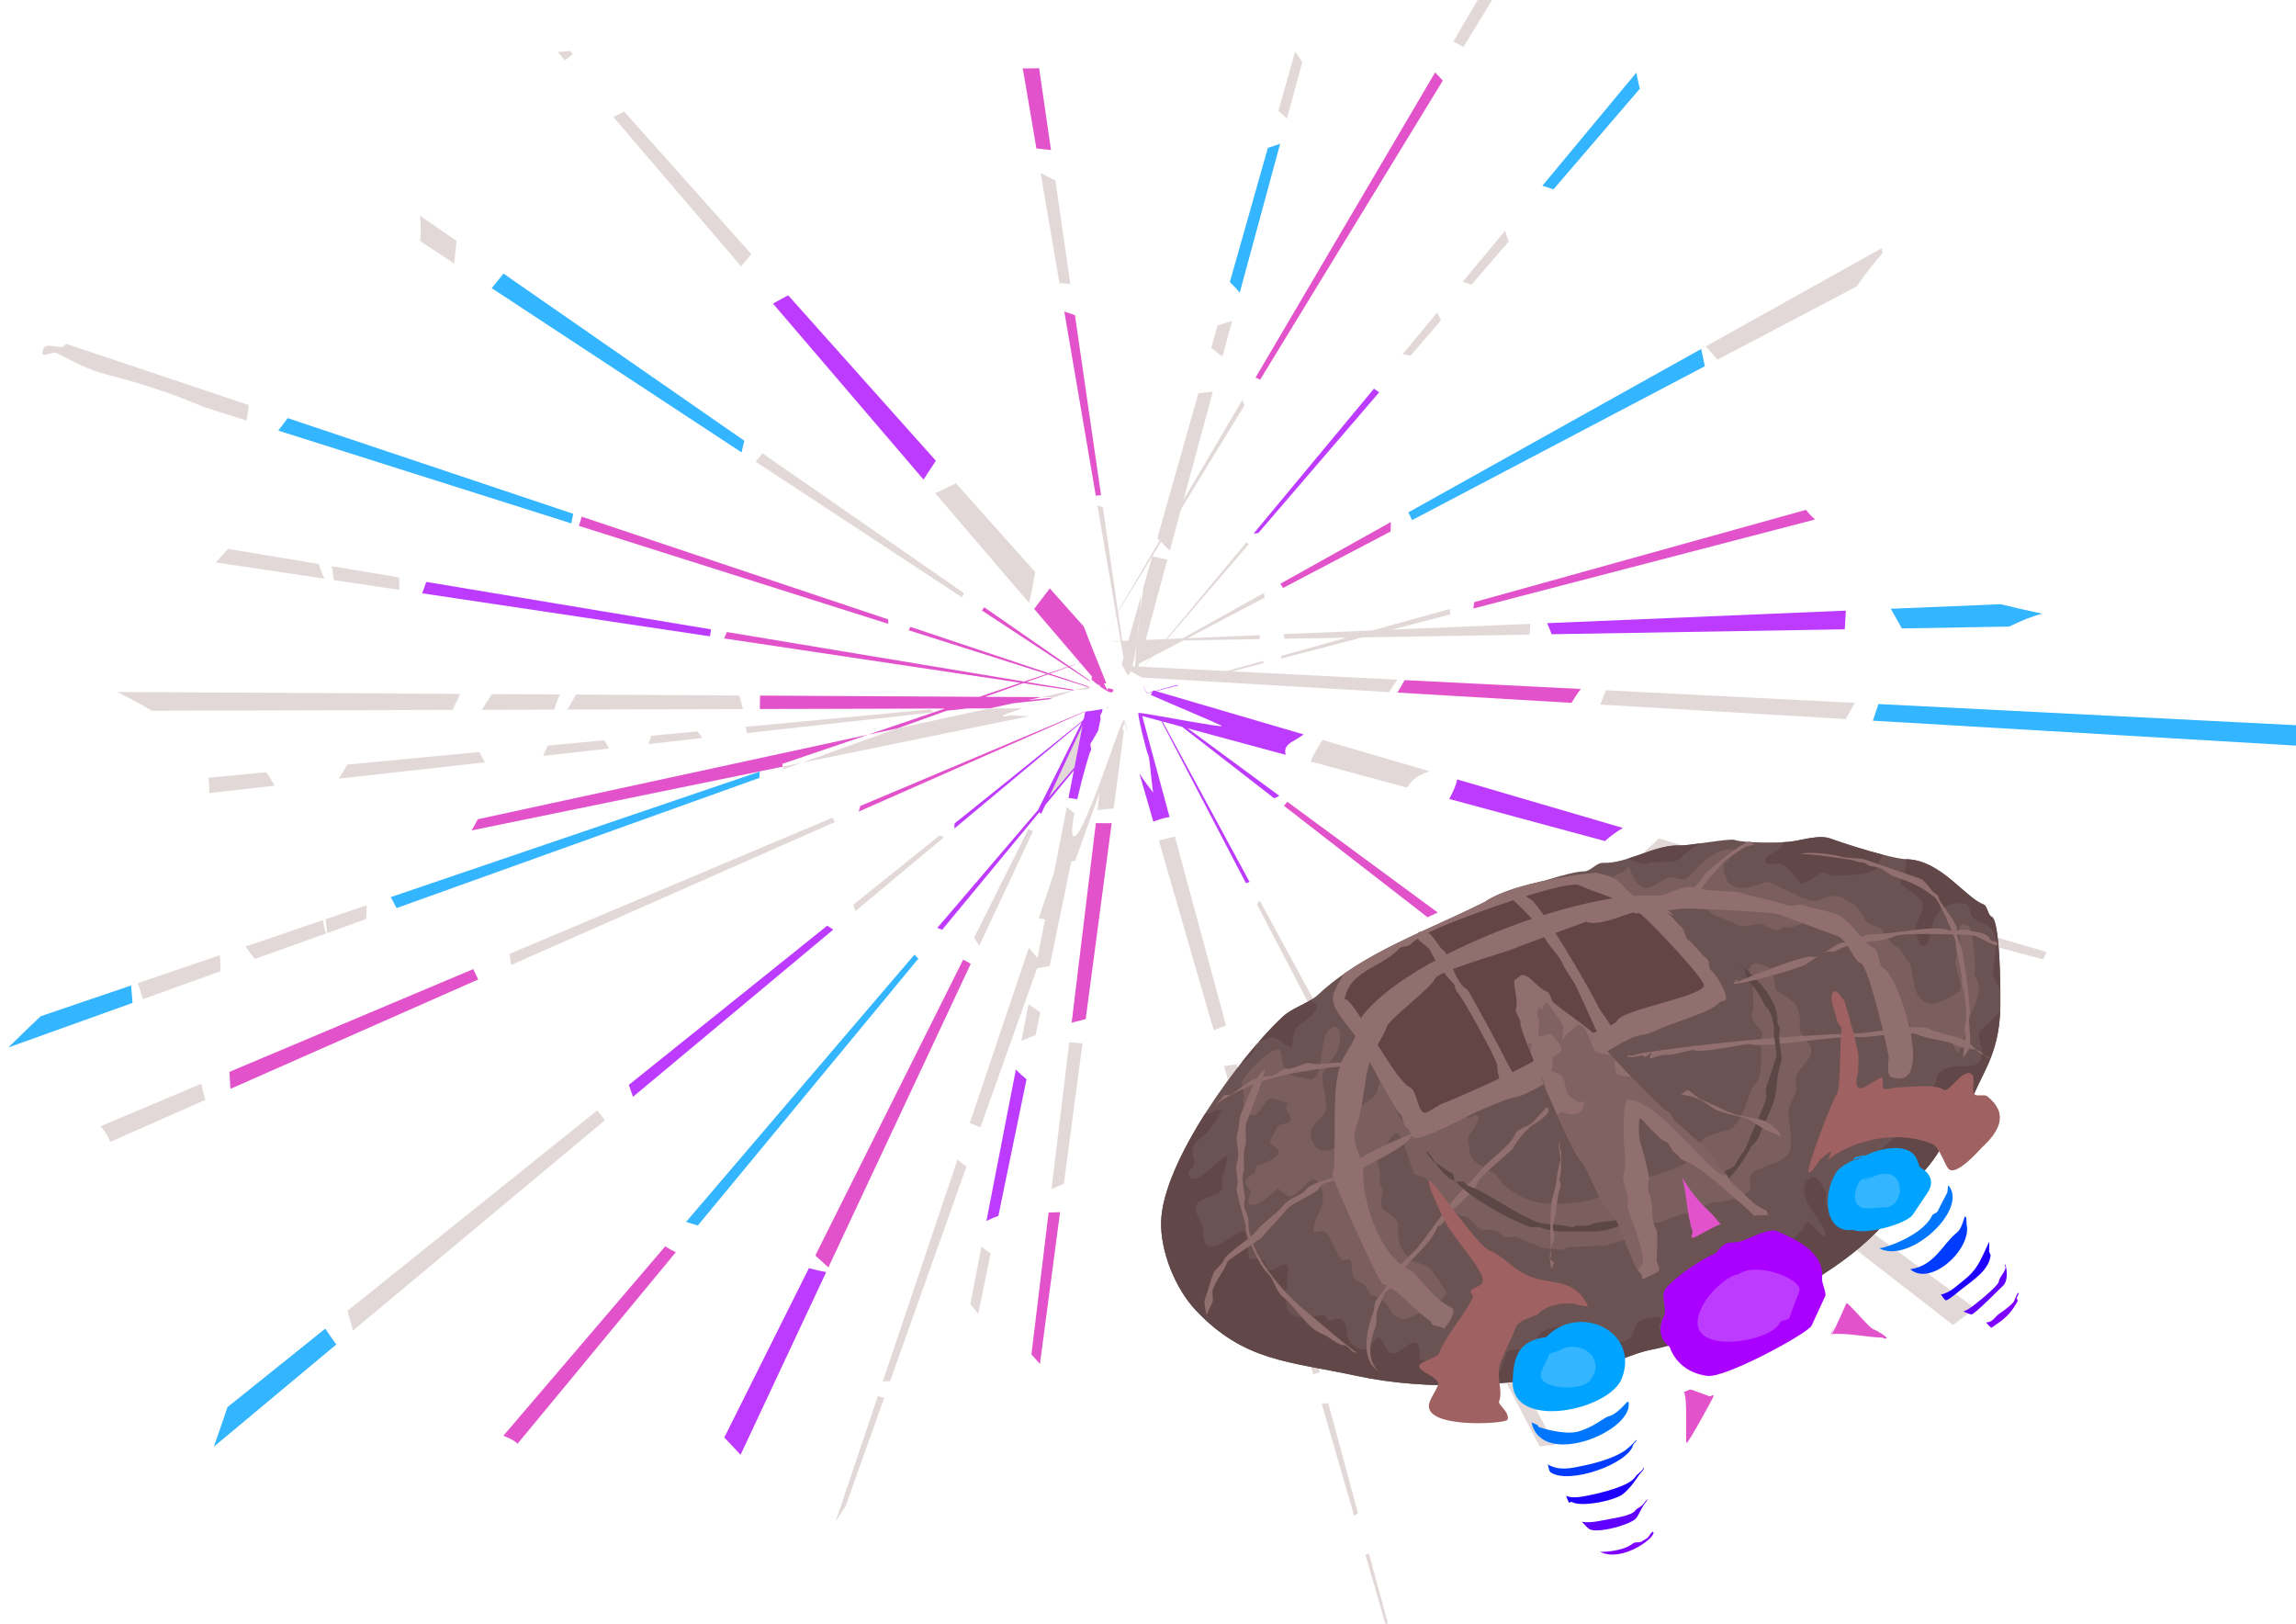 <?xml version="1.0" encoding="UTF-8" standalone="no"?>
<!-- Created with Inkscape (http://www.inkscape.org/) -->

<svg
   xmlns:dc="http://purl.org/dc/elements/1.1/"
   xmlns:cc="http://creativecommons.org/ns#"
   xmlns:rdf="http://www.w3.org/1999/02/22-rdf-syntax-ns#"
   xmlns:svg="http://www.w3.org/2000/svg"
   xmlns="http://www.w3.org/2000/svg"
   xmlns:sodipodi="http://sodipodi.sourceforge.net/DTD/sodipodi-0.dtd"
   xmlns:inkscape="http://www.inkscape.org/namespaces/inkscape"
   width="1052.362"
   height="744.094"
   id="svg2"
   version="1.1"
   inkscape:version="0.48.2 r9819"
   sodipodi:docname="hyperspace.svg"
   inkscape:export-filename="/home/substack/media/vector/hyperspace.png"
   inkscape:export-xdpi="41.003445"
   inkscape:export-ydpi="41.003445">
  <defs
     id="defs4" />
  <sodipodi:namedview
     id="base"
     pagecolor="#ffffff"
     bordercolor="#666666"
     borderopacity="1.0"
     inkscape:pageopacity="0.0"
     inkscape:pageshadow="2"
     inkscape:zoom="0.43476563"
     inkscape:cx="504.4562"
     inkscape:cy="400.11688"
     inkscape:document-units="px"
     inkscape:current-layer="layer1"
     showgrid="false"
     inkscape:window-width="1364"
     inkscape:window-height="766"
     inkscape:window-x="0"
     inkscape:window-y="0"
     inkscape:window-maximized="0" />
  <g
     inkscape:label="Layer 1"
     inkscape:groupmode="layer"
     id="layer1"
     transform="translate(0,-308.268)">
    <path
       style="fill:#e3d8d8;fill-opacity:1;stroke:none"
       d="m 682.222,299.909 -16.094,27.344 c 1.615,0.852 3.174,1.712 4.625,2.531 l 17.75,-29.031 c -2.118,-0.14 -4.213,-0.415 -6.281,-0.844 z"
       id="path6353" />
    <path
       style="fill:#e3d8d8;fill-opacity:1;stroke:none"
       d="m 261.253,331.628 c -1.743,0.14 -3.729,0.314 -5.594,0.469 l 3.25,3.812 c 1.21,-0.937 2.42,-1.899 3.625,-2.844 l -1.281,-1.438 z"
       id="path6351" />
    <path
       style="fill:#e3d8d8;fill-opacity:1;stroke:none"
       d="m 593.628,331.878 -7.719,27.281 c 1.521,1.144 2.864,2.302 3.969,3.438 l 7,-25.844 -3.25,-4.875 z"
       id="path6349" />
    <path
       style="fill:#e252cb;fill-opacity:1;stroke:none"
       d="m 476.284,339.534 c -2.466,0.08 -4.981,0.113 -7.5,0.062 l 6.25,36.688 c 2.221,0.256 4.43,0.512 6.688,0.75 l -5.438,-37.5 z"
       id="path6347" />
    <path
       style="fill:#e252cb;fill-opacity:1;stroke:none"
       d="m 657.784,341.441 -82.312,139.875 c 0.687,0.226 1.386,0.562 2.094,0.969 l 83.75,-137.094 c -1.208,-1.278 -2.356,-2.511 -3.531,-3.75 z"
       id="path6345" />
    <path
       style="fill:#33b5ff;fill-opacity:1;stroke:none"
       d="m 750.003,341.566 -43.094,51.875 c 1.653,0.419 3.355,0.966 5.125,1.594 l 39.594,-46.125 c -0.078,-0.263 -0.157,-0.535 -0.219,-0.781 -0.541,-2.164 -0.986,-4.358 -1.406,-6.562 z"
       id="path6343" />
    <path
       style="fill:#e3d8d8;fill-opacity:1;stroke:none"
       d="m 286.097,359.409 c -1.642,0.829 -3.303,1.658 -4.969,2.469 l 58.562,68.469 c 1.494,-1.759 3.067,-3.657 4.688,-5.625 l -58.281,-65.312 z"
       id="path6341" />
    <path
       style="fill:#33b5ff;fill-opacity:1;stroke:none"
       d="m 586.753,374.128 c -1.748,0.715 -3.669,1.318 -5.625,1.906 l -17.438,61.5 c 1.698,1.645 3.269,3.264 4.531,4.844 l 18.531,-68.25 z"
       id="path6339" />
    <path
       style="fill:#e3d8d8;fill-opacity:1;stroke:none"
       d="m 476.941,387.472 8.656,50.562 c 1.648,0.109 3.305,0.218 5,0.312 l -6.875,-47.406 c -0.749,-0.303 -1.459,-0.617 -2.125,-1 -0.622,-0.358 -2.825,-1.493 -4.656,-2.469 z"
       id="path6337" />
    <path
       style="fill:#e3d8d8;fill-opacity:1;stroke:none"
       d="m 192.472,407.066 c 0.471,4.002 0.526,7.913 0.094,11.688 l 15.594,10.25 c 0.372,-3.579 0.749,-6.996 1.125,-10.281 l -16.812,-11.656 z"
       id="path6335" />
    <path
       style="fill:#e3d8d8;fill-opacity:1;stroke:none"
       d="m 689.816,414.034 -19.438,23.406 c 1.377,0.417 2.751,0.831 4.156,1.25 l 17,-19.781 c -0.634,-1.632 -1.223,-3.258 -1.719,-4.875 z"
       id="path6333" />
    <path
       style="fill:#e3d8d8;fill-opacity:1;stroke:none"
       d="m 862.534,421.972 -80.75,45.062 c 1.432,1.409 3.283,3.517 5.406,6.062 l 63.781,-33.531 c 3.993,-5.818 8.339,-11.225 11.844,-15.281 -0.099,-0.773 -0.188,-1.532 -0.281,-2.312 z"
       id="path6331" />
    <path
       style="fill:#33b5ff;fill-opacity:1;stroke:none"
       d="m 230.784,433.659 c -1.848,2.268 -3.609,4.442 -5.406,6.656 l 114.531,75.281 c 0.333,-1.66 0.779,-3.475 1.25,-5.344 l -110.375,-76.594 z"
       id="path6329" />
    <path
       style="fill:#bd3aff;fill-opacity:1;stroke:none"
       d="m 361.253,443.597 c -2.336,1.285 -4.665,2.552 -6.969,3.781 l 69,80.656 c 1.844,-2.763 3.766,-5.673 5.656,-8.625 l -67.688,-75.812 z"
       id="path6327" />
    <path
       style="fill:#e252cb;fill-opacity:1;stroke:none"
       d="m 487.816,451.034 14.438,84.375 c 0.744,-0.083 1.536,-0.122 2.406,-0.219 l -11.969,-82.5 c -1.564,-0.51 -3.21,-1.075 -4.875,-1.656 z"
       id="path6325" />
    <path
       style="fill:#e3d8d8;fill-opacity:1;stroke:none"
       d="m 658.753,451.441 -15.875,19.156 c 1.288,0.251 2.47,0.456 3.656,0.688 l 13.938,-16.219 c -0.582,-1.234 -1.151,-2.396 -1.719,-3.625 z"
       id="path6323" />
    <path
       style="fill:#e3d8d8;fill-opacity:1;stroke:none"
       d="m 564.722,455.316 c -1.967,0.605 -4.298,1.326 -6.656,2.094 l -2.906,10.312 c 1.63,1.275 3.355,2.607 5.125,4 l 4.438,-16.406 z"
       id="path6321" />
    <path
       style="fill:#e3d8d8;fill-opacity:1;stroke:none"
       d="m 30.347,465.847 c -0.364,0.333 -0.713,0.651 -1.062,1 -1.938,1.938 -9.781,-3.249 -9.781,3.25 0,2.169 4.592,-0.97 6.531,0 7.664,3.832 14.367,7.686 22.75,9.781 11.486,2.871 29.274,8.192 44.438,14.844 l 19.844,6.281 c 0.275,-2.208 0.574,-4.576 0.938,-7.125 L 30.347,465.847 z"
       id="path6319" />
    <path
       style="fill:#33b5ff;fill-opacity:1;stroke:none"
       d="m 779.722,468.191 -134.219,74.875 c 0.583,1.158 1.161,2.346 1.719,3.562 l 134.188,-70.531 c -0.934,-4.332 -1.312,-6.2 -1.688,-7.906 z"
       id="path6317" />
    <path
       style="fill:#bd3aff;fill-opacity:1;stroke:none"
       d="m 629.753,486.378 -55.188,66.438 c 0.737,-0.082 1.464,-0.164 2.188,-0.281 l 55.375,-64.469 c -0.79,-0.564 -1.585,-1.116 -2.375,-1.688 z"
       id="path6315" />
    <path
       style="fill:#e3d8d8;fill-opacity:1;stroke:none"
       d="m 555.909,487.784 c -2.187,0.23 -4.395,0.44 -6.625,0.688 l -18.844,66.438 c 0.331,0.331 0.751,0.751 1.062,1.062 l -19.094,32.438 -6.906,-47.656 c -0.84,-0.284 -1.695,-0.546 -2.5,-0.844 l 8.562,49.969 -4.875,8.281 4.906,-8 2.031,11.844 -4.281,0.188 c 0.019,0.031 0.044,0.063 0.062,0.094 l 4.25,-0.062 1.281,7.469 -0.781,2.75 c 1.363,2.872 2.776,5.568 3.031,5.312 1.471,-1.471 2.77,-7.343 3.75,-13.969 -0.638,7.037 -0.915,12.511 -0.312,12.812 0.102,0.051 0.209,0.108 0.312,0.156 l 1.188,-4.375 5.312,-2.781 -6.094,7.312 c 0.03,0.013 0.063,0.019 0.094,0.031 l 6.531,-7.625 14.375,-7.562 34.969,-0.594 c 0.043,-0.63 0.115,-1.187 0.156,-1.844 l -33.156,1.406 35.312,-18.562 c -0.127,-0.73 -0.23,-1.442 -0.344,-2.156 l -37.281,20.813 -6.969,0.281 37.438,-43.594 c -0.415,-0.215 -0.831,-0.419 -1.25,-0.625 l -36.75,44.25 -9.375,0.406 9.969,-36.781 c -2.141,-0.489 -4.446,-1.041 -6.938,-1.594 l -4.125,14.5 c -0.004,0.027 0.004,0.067 0,0.094 -0.432,3.061 -0.924,6.903 -1.406,10.906 -0.329,4.291 -0.855,9.673 -1.594,14.75 0.424,-4.623 0.997,-9.799 1.594,-14.75 0.217,-2.833 0.344,-5.234 0.344,-6.562 0,-0.238 0.025,-0.484 0.031,-0.719 l -5.812,20.469 -2.781,0.125 -1.906,-13.219 15.656,-25.594 4,-6.562 c 1.175,1.175 2.197,2.196 4.031,4.031 l 5.188,-19.094 29.031,-47.5 c -0.342,-0.858 -0.669,-1.717 -0.906,-2.562 l -27,45.875 13.438,-49.562 z"
       id="path6313" />
    <path
       style="fill:#33b5ff;fill-opacity:1;stroke:none"
       d="m 131.847,499.878 c -1.442,1.981 -2.89,3.923 -4.312,5.719 l 134.312,42.531 c 0.257,-1.286 0.571,-2.82 0.875,-4.406 l -130.875,-43.844 z"
       id="path6311" />
    <path
       style="fill:#e3d8d8;fill-opacity:1;stroke:none"
       d="m 349.472,516.003 c -1.019,1.261 -2.048,2.538 -3.125,3.844 l 94.594,62.188 c 0.351,-0.691 0.518,-1.077 0.938,-1.906 l -92.406,-64.125 z"
       id="path6309" />
    <path
       style="fill:#e3d8d8;fill-opacity:1;stroke:none"
       d="m 438.159,529.753 c -3.386,1.685 -6.602,3.257 -9.531,4.531 l 43.031,50.281 c 1.263,-4.344 1.878,-9.398 2.812,-14.156 l -36.312,-40.656 z"
       id="path6307" />
    <path
       style="fill:#e252cb;fill-opacity:1;stroke:none"
       d="m 827.784,541.909 -152.094,42.312 c -0.118,0.968 -0.254,1.926 -0.375,2.906 l 156.594,-40.781 c -1.752,-1.614 -3.15,-3.113 -4.125,-4.438 z"
       id="path6305" />
    <path
       style="fill:#e252cb;fill-opacity:1;stroke:none"
       d="m 266.628,545.034 c -0.43,1.44 -0.856,2.879 -1.281,4.219 l 141.812,44.906 c -0.044,-0.736 -0.08,-1.323 -0.125,-2.062 l -140.406,-47.062 z"
       id="path6303" />
    <path
       style="fill:#e252cb;fill-opacity:1;stroke:none"
       d="m 637.503,547.503 -50.625,28.25 c 0.371,0.641 0.787,1.297 1.188,1.969 l 49.281,-25.875 c 0.097,-1.506 0.121,-2.957 0.156,-4.344 z"
       id="path6301" />
    <path
       style="fill:#e3d8d8;fill-opacity:1;stroke:none"
       d="m 104.534,559.816 c -1.845,2.086 -3.741,4.141 -5.688,6.188 l 49.813,7.438 c -0.822,-1.879 -1.627,-3.787 -2.281,-5.75 -0.109,-0.327 -0.203,-0.644 -0.312,-0.969 l -41.531,-6.906 z"
       id="path6299" />
    <path
       style="fill:#e3d8d8;fill-opacity:1;stroke:none"
       d="m 152.097,567.753 c 0.333,2.191 0.657,4.336 0.906,6.344 l 30.062,4.5 c -0.032,-1.822 -0.064,-3.75 -0.156,-5.719 l -30.812,-5.125 z"
       id="path6297" />
    <path
       style="fill:#bd3aff;fill-opacity:1;stroke:none"
       d="m 195.378,574.941 c -0.621,1.762 -1.238,3.508 -1.875,5.219 l 131.906,19.719 c 0.171,-1.054 0.344,-2.109 0.5,-3.188 l -130.531,-21.75 z"
       id="path6295" />
    <path
       style="fill:#e252cb;fill-opacity:1;stroke:none"
       d="m 481.159,577.909 c -2.669,3.481 -5.098,6.717 -7.156,9.406 l 21.031,24.594 -0.875,0.312 c 0.03,0.032 0.064,0.062 0.094,0.094 l 0.844,-0.312 5.438,6.312 -0.281,1.375 c 0.988,0.831 1.99,1.663 3,2.438 l 0.469,-0.094 0.469,0.562 -0.094,0.188 c 0.126,0.093 0.251,0.16 0.375,0.25 l 0.031,-0.062 0.188,0.219 c 1.823,1.304 3.476,2.262 4.5,2.406 0.009,10e-4 0.022,-10e-4 0.031,0 l 0.688,-0.062 0.031,-0.031 c 0.036,-0.024 0.063,-0.063 0.094,-0.094 l -0.562,0.062 0.75,-0.375 c 0.042,-0.13 0.062,-0.285 0.062,-0.469 0,-0.819 -1.521,-0.559 -2.188,-1.062 l -0.938,1.125 0.125,-0.688 -1.281,-2.469 1.062,-0.219 c -2.505,-6.055 -9.39,-23.338 -10.344,-25.969 l -15.562,-17.438 z"
       id="path6293" />
    <path
       style="fill:#33b5ff;fill-opacity:1;stroke:none"
       d="m 916.941,585.159 -50.312,2.094 c 1.787,3.123 3.481,6.113 5.094,9 l 49.156,-0.844 c 5.744,-2.829 11.093,-4.898 15.125,-5.906 -5.244,-1.077 -12.217,-2.714 -19.062,-4.344 z"
       id="path6291" />
    <path
       style="fill:#e252cb;fill-opacity:1;stroke:none"
       d="m 451.191,586.597 c -0.403,0.487 -0.77,0.897 -1.188,1.406 l 39.312,25.844 -8.625,2.938 -63.406,-21.25 c -0.277,0.507 -0.557,1.016 -0.812,1.562 l 63.219,20.031 -10.25,3.469 -136.281,-22.688 c -0.431,0.965 -0.856,1.944 -1.281,2.938 l 135.906,20.312 -18.906,6.438 -100.5,-0.562 c -0.078,2.023 -0.037,4.116 -0.094,6.156 l 84.719,-0.219 c 0.003,0.009 -0.003,0.022 0,0.031 l -4.844,1.656 -30.25,10.281 13.531,-2.906 22.438,-8.062 9.406,-1.031 10.281,-0.031 10.562,-2.312 16.438,-1.812 c 0.778,-0.267 1.574,-0.557 2.312,-0.812 l -11.781,1.125 6.219,-1.344 -25.781,-0.156 17.469,-6.25 22.406,3.344 1.188,-0.25 -22.031,-3.656 9.719,-3.469 18.375,5.812 0.625,-0.125 -18.031,-6.031 8.281,-3 9.938,6.531 c -0.049,-0.164 -0.1,-0.337 -0.156,-0.5 l -9.031,-6.281 2.5,-0.906 c -0.031,-0.032 -0.063,-0.062 -0.094,-0.094 l -2.594,0.875 -38.906,-27 z"
       id="path6289" />
    <path
       style="fill:#e3d8d8;fill-opacity:1;stroke:none"
       d="m 499.284,623.003 0.312,0.094 0.031,-0.188 -0.344,0.094 z"
       id="path6287" />
    <path
       style="fill:#e3d8d8;fill-opacity:1;stroke:none"
       d="m 499.628,622.909 0.281,-0.062 c -0.02,-0.289 -0.049,-0.587 -0.094,-0.875 l -0.188,0.938 z"
       id="path6285" />
    <path
       style="fill:#e3d8d8;fill-opacity:1;stroke:none"
       d="m 499.597,623.097 -0.062,0.312 0.375,0.125 c 0.003,-0.013 0.031,-0.018 0.031,-0.031 0,-0.093 0.003,-0.188 0,-0.281 l -0.344,-0.125 z"
       id="path6283" />
    <path
       style="fill:#e3d8d8;fill-opacity:1;stroke:none"
       d="m 499.534,623.409 -0.875,-0.281 -6.062,1.312 0.188,0.031 c 1.753,-0.19 5.362,-0.213 6.656,-0.625 l 0.094,-0.438 z"
       id="path6281" />
    <path
       style="fill:#e3d8d8;fill-opacity:1;stroke:none"
       d="m 491.409,624.691 -14.094,3.062 6.125,0.031 c 3.816,-1.326 7.014,-2.5 8.219,-3.062 l -0.25,-0.031 z"
       id="path6279" />
    <path
       style="fill:#e3d8d8;fill-opacity:1;stroke:none"
       d="m 453.566,632.909 -42.125,9.125 -44.188,15.844 104.5,-21.406 c -2.89,0.005 -5.975,-0.344 -8.625,-0.344 -1.15,0 -3.438,1.15 -3.438,0 0,-0.19 4.072,-1.582 8.938,-3.25 l -15.062,0.031 z"
       id="path6277" />
    <path
       style="fill:#e3d8d8;fill-opacity:1;stroke:none"
       d="m 367.253,657.878 -8.469,1.719 c 0.08,0.408 0.168,0.818 0.25,1.219 l 8.219,-2.938 z"
       id="path6275" />
    <path
       style="fill:#e252cb;fill-opacity:1;stroke:none"
       d="m 358.784,659.597 c -0.082,-0.418 -0.16,-0.832 -0.25,-1.25 l 39.375,-13.406 -178.906,38.75 -2.812,5.125 142.594,-29.219 z"
       id="path6273" />
    <path
       style="fill:#e3d8d8;fill-opacity:1;stroke:none"
       d="m 428.159,634.659 c -0.588,-0.452 -1.179,-0.895 -1.781,-1.312 l -84.594,8 c 0.178,0.954 0.358,1.915 0.531,2.875 l 85.844,-9.562 z"
       id="path6271" />
    <path
       style="fill:#e3d8d8;fill-opacity:1;stroke:none"
       d="m 664.472,587.347 -35.312,9.812 -40.875,1.719 c 0.118,0.766 0.232,1.175 0.375,2.094 l 28.562,-0.469 -29.906,8.312 c -0.033,0.416 -0.068,0.829 -0.094,1.25 l 37.156,-9.688 76.719,-1.281 c 0.091,-1.619 0.2,-3.249 0.312,-4.938 l -63.312,2.625 26.688,-6.938 c -0.117,-0.836 -0.206,-1.679 -0.312,-2.5 z"
       id="path6269" />
    <path
       style="fill:#bd3aff;fill-opacity:1;stroke:none"
       d="m 846.034,588.097 -136.906,5.75 c 0.698,1.542 1.385,3.27 2.094,5.062 l 134.312,-2.25 c 0.176,-2.92 0.333,-5.716 0.5,-8.562 z"
       id="path6267" />
    <path
       style="fill:#e3d8d8;fill-opacity:1;stroke:none"
       d="m 540.253,601.784 -11.156,6.219 5.25,-6.125 5.906,-0.094 z"
       id="path6265" />
    <path
       style="fill:#e3d8d8;fill-opacity:1;stroke:none"
       d="m 533.847,601.878 -5.406,6.5 -6.156,3.438 2.656,-9.781 8.906,-0.156 z"
       id="path6263" />
    <path
       style="fill:#e3d8d8;fill-opacity:1;stroke:none"
       d="m 517.066,602.159 -1.75,6.219 -0.906,-6.156 2.656,-0.062 z"
       id="path6261" />
    <path
       style="fill:#e3d8d8;fill-opacity:1;stroke:none"
       d="m 578.941,611.159 -26.406,7.344 c 0.461,0.074 0.904,0.171 1.406,0.25 l 25.281,-6.594 c -0.088,-0.332 -0.195,-0.672 -0.281,-1 z"
       id="path6259" />
    <path
       style="fill:#bd3aff;fill-opacity:1;stroke:none"
       d="m 540.503,622.222 c -0.482,0.003 -0.929,0.027 -1.406,0.031 l -9.562,2.656 -0.938,-0.281 -0.375,0.625 -2.438,0.688 -1.75,-3.219 c -0.024,0.002 -0.039,0.029 -0.062,0.031 l 1.656,3.188 c 0.086,0.039 0.13,0.054 0.219,0.094 l 2.281,-0.562 -0.719,1.25 c 10.176,4.481 28.787,12.253 32.344,14.031 3.759,1.879 -37.387,-6.332 -37.969,-5.75 -0.488,0.488 3.46,17.265 4.594,19.531 0.62,1.24 1.655,14.869 2.188,16.969 0.13,0.195 0.18,0.281 0.125,0.281 -0.037,0 -0.081,-0.105 -0.125,-0.281 -0.672,-1.005 -3.571,-4.458 -6.312,-8.719 l 6.375,22.031 c 2.474,-0.999 5.01,-1.761 7.438,-2.125 l -12.531,-46.281 8.812,2.375 38.719,74.219 c 0.552,-0.173 1.124,-0.346 1.688,-0.562 l -39.906,-73.531 8.969,2.438 42.188,32.75 c 0.802,-0.378 1.588,-0.781 2.375,-1.125 l -42.031,-30.937 44.969,12.156 c -0.621,-2.211 -0.501,-4.406 4.312,-6.812 0.12,-0.06 1.813,-1.184 3.938,-2.531 l -67.688,-19.844 10.625,-2.781 z"
       id="path6257" />
    <path
       style="fill:#e3d8d8;fill-opacity:1;stroke:none"
       d="m 53.722,625.378 c 5.23,2.607 10.626,5.436 15.781,8.594 l 138,-0.375 c 1.024,-2.373 2.209,-4.846 3.469,-7.344 l -157.25,-0.875 z"
       id="path6255" />
    <path
       style="fill:#e3d8d8;fill-opacity:1;stroke:none"
       d="m 225.503,626.347 c -1.617,2.489 -3.17,4.882 -4.688,7.219 l 33.219,-0.094 c 0.441,-1.316 0.869,-2.638 1.312,-3.969 0.294,-0.882 0.796,-1.915 1.406,-3 l -31.25,-0.156 z"
       id="path6253" />
    <path
       style="fill:#e3d8d8;fill-opacity:1;stroke:none"
       d="m 264.003,626.566 c -1.263,2.314 -2.605,4.612 -3.969,6.875 l 80.531,-0.219 c -0.613,-2.177 -1.169,-4.235 -1.719,-6.25 l -74.844,-0.406 z"
       id="path6251" />
    <path
       style="fill:#e3d8d8;fill-opacity:1;stroke:none"
       d="m 507.597,632.284 c -0.208,0.05 -0.48,0.231 -0.781,0.469 l 0.875,0 c 0.106,-0.021 0.206,-0.041 0.312,-0.062 0,-0.24 -0.086,-0.372 -0.219,-0.406 -0.053,-0.014 -0.118,-0.017 -0.188,0 z"
       id="path6249" />
    <path
       style="fill:#e3d8d8;fill-opacity:1;stroke:none"
       d="m 508.003,632.691 c -0.012,0.016 -0.019,0.045 -0.031,0.062 l 0.031,0 c 6.5e-4,-0.017 0,-0.047 0,-0.062 z"
       id="path6247" />
    <path
       style="fill:#bd3aff;fill-opacity:1;stroke:none"
       d="m 505.378,633.191 c -2.691,0.495 -5.339,0.918 -7.969,1.219 l -0.531,2.812 -0.656,1.281 -58.719,47.156 c -0.026,0.793 -0.05,1.552 -0.062,2.281 l 58.469,-48.812 -20.188,40.406 -46.125,53.969 c 0.985,0.356 1.499,0.567 2.25,0.844 l 44.531,-53.875 c 0.263,0.266 0.519,0.548 0.781,0.812 l 1.938,-4.094 13.094,-15.875 -2.438,12.594 c 1.236,0.189 2.652,0.415 4,0.625 2.357,-10.403 5.713,-21.807 6.188,-22.281 0.575,-0.575 -0.575,-2.894 0,-3.469 0.35,-0.35 1.816,-2.852 3.406,-5.781 l 1.188,-5.719 c -0.6,-0.45 -0.175,-1.542 0.531,-2.594 l 0.312,-1.5 z"
       id="path6245" />
    <path
       style="fill:#e252cb;fill-opacity:1;stroke:none"
       d="m 497.316,634.409 c -0.197,0.022 -0.397,0.041 -0.594,0.062 l -102.438,43.156 c -0.223,0.897 -0.449,1.769 -0.75,2.594 l 103.781,-45.812 z"
       id="path6243" />
    <path
       style="fill:#e3d8d8;fill-opacity:1;stroke:none"
       d="m 515.066,638.347 c -0.052,0.015 -0.135,0.041 -0.188,0.094 -1.986,1.986 -19.106,56.8 -23,52.906 -0.923,-0.923 -0.398,-5.584 0.719,-11.344 l -0.312,0.969 c -1.007,-0.87 -1.797,-1.566 -3.312,-2.875 l -5.844,30.062 -7,20.812 c 0.923,0.23 1.896,0.482 2.844,0.719 l -3.438,17.594 c -1.386,-1.528 -2.738,-3.097 -3.969,-4.688 l -27.062,80.344 c 1.642,0.672 3.279,1.37 4.875,1.938 l 25.938,-72.812 c 1.931,-0.344 3.849,-0.698 5.812,-1.062 l 7.5,-36.406 0.25,-0.688 c -0.03,-0.034 -0.064,-0.06 -0.094,-0.094 l 2.25,-10.844 c 0.567,-0.052 1.15,-0.099 1.781,-0.125 l 11.156,-31.344 -0.969,8.031 c 2.416,-0.314 4.962,-0.542 7.438,-0.719 l 4.688,-35.406 -0.719,-1.188 1.031,-2.969 1.438,5 c -0.585,-3.418 -1.164,-6.094 -1.812,-5.906 z"
       id="path6241" />
    <path
       style="fill:#e3d8d8;fill-opacity:1;stroke:none"
       d="m 496.191,640.691 -3.719,19.25 -11.75,13.75 15.469,-33 z"
       id="path6239" />
    <path
       style="fill:#e3d8d8;fill-opacity:1;stroke:none"
       d="m 319.753,643.441 -21.281,2 c -0.437,1.293 -0.838,2.534 -1.281,3.812 l 24.719,-2.781 c -0.754,-1.074 -1.463,-2.041 -2.156,-3.031 z"
       id="path6237" />
    <path
       style="fill:#e3d8d8;fill-opacity:1;stroke:none"
       d="m 606.097,647.347 c -1.82,3.269 -4.239,6.631 -5.344,9.906 l 44.125,11.938 c 1.553,-2.337 3.327,-4.351 5.688,-5.531 0.695,-0.347 2.492,-1.15 4.625,-1.938 l -49.094,-14.375 z"
       id="path6235" />
    <path
       style="fill:#e3d8d8;fill-opacity:1;stroke:none"
       d="m 277.003,647.503 -25.969,2.438 c -0.676,1.615 -1.392,3.211 -2.156,4.719 l 30.25,-3.375 c -0.703,-1.256 -1.404,-2.505 -2.125,-3.781 z"
       id="path6233" />
    <path
       style="fill:#e3d8d8;fill-opacity:1;stroke:none"
       d="m 219.691,652.909 -60.5,5.75 c -0.127,0.244 -0.28,0.498 -0.406,0.719 -1.111,1.934 -2.304,3.84 -3.531,5.719 l 67.031,-7.469 c -0.9,-1.449 -1.755,-3.039 -2.594,-4.719 z"
       id="path6231" />
    <path
       style="fill:#33b5ff;fill-opacity:1;stroke:none"
       d="m 348.222,661.847 -169.094,57.531 c 0.871,1.645 1.785,3.323 2.656,5.031 l 166.281,-59.656 c 0.047,-0.974 0.108,-1.92 0.156,-2.906 z"
       id="path6229" />
    <path
       style="fill:#e3d8d8;fill-opacity:1;stroke:none"
       d="m 122.097,662.159 -26.625,2.531 c 0.383,2.236 0.526,4.558 0.375,7 l 30.063,-3.344 c -1.158,-2.056 -2.459,-4.115 -3.812,-6.188 z"
       id="path6227" />
    <path
       style="fill:#bd3aff;fill-opacity:1;stroke:none"
       d="m 667.878,665.441 c -0.449,2.628 -1.872,5.773 -3.625,8.969 l 71.344,19.281 c 2.565,-2.251 5.348,-4.332 8.25,-6 l -75.969,-22.25 z"
       id="path6225" />
    <path
       style="fill:#e252cb;fill-opacity:1;stroke:none"
       d="m 590.034,675.691 c -0.478,0.576 -1.003,1.17 -1.562,1.844 l 65.844,51.094 c 1.48,-0.718 3.054,-1.451 4.656,-2.188 l -68.938,-50.75 z"
       id="path6223" />
    <path
       style="fill:#e3d8d8;fill-opacity:1;stroke:none"
       d="m 381.597,682.972 -148.031,62.406 c 0.235,1.743 0.456,3.433 0.688,5.125 l 148.469,-65.531 c -0.425,-0.584 -0.787,-1.257 -1.125,-2 z"
       id="path6221" />
    <path
       style="fill:#e252cb;fill-opacity:1;stroke:none"
       d="m 502.284,685.472 -11.094,91.469 c 2.092,-0.574 4.25,-1.118 6.438,-1.656 l 11.906,-89.781 c -2.415,0.008 -4.905,0.024 -7.25,-0.031 z"
       id="path6219" />
    <path
       style="fill:#e3d8d8;fill-opacity:1;stroke:none"
       d="m 471.347,688.253 -24.906,49.781 c 0.8,1.279 1.626,2.479 2.406,3.625 l 24.625,-52.5 c -0.676,-0.304 -1.408,-0.594 -2.125,-0.906 z"
       id="path6217" />
    <path
       style="fill:#e3d8d8;fill-opacity:1;stroke:none"
       d="m 431.003,691.284 c -0.182,0 -0.403,0.04 -0.625,0.062 l -39.25,31.5 c 0.315,0.984 0.639,1.967 0.969,2.938 l 40.531,-33.812 c -0.611,-0.412 -1.164,-0.688 -1.625,-0.688 z"
       id="path6215" />
    <path
       style="fill:#e3d8d8;fill-opacity:1;stroke:none"
       d="m 538.503,691.628 c -1.741,0.402 -4.334,1.061 -7.375,1.781 l 25.156,86.969 c 1.885,-0.76 3.771,-1.465 5.656,-2.156 l -23.438,-86.594 z"
       id="path6213" />
    <path
       style="fill:#e3d8d8;fill-opacity:1;stroke:none"
       d="m 760.284,692.503 c -1.767,1.907 -4.166,3.984 -6.688,6.062 l 101.062,27.281 c 1.775,-1.39 3.657,-2.744 5.594,-4.062 l -99.969,-29.281 z"
       id="path6211" />
    <path
       style="fill:#e3d8d8;fill-opacity:1;stroke:none"
       d="m 577.409,721.003 c -0.479,0.56 -0.863,1.029 -1.344,1.594 l 68.469,131.281 c 1.309,-0.739 2.64,-1.486 3.875,-2.156 l -71,-130.719 z"
       id="path6209" />
    <path
       style="fill:#e3d8d8;fill-opacity:1;stroke:none"
       d="m 168.003,723.128 -18.844,6.438 c 0.365,1.822 0.627,3.98 0.781,6.312 l 17.906,-6.469 c 0.161,-1.587 0.171,-3.762 0.156,-6.281 z"
       id="path6207" />
    <path
       style="fill:#e3d8d8;fill-opacity:1;stroke:none"
       d="m 148.128,729.909 -35.625,12.125 c 1.317,1.827 2.762,3.767 4.344,5.688 l 32.625,-11.688 c -0.691,-1.698 -1.184,-3.626 -1.344,-5.812 -0.001,-0.016 0.002,-0.26 0,-0.312 z"
       id="path6205" />
    <path
       style="fill:#e3d8d8;fill-opacity:1;stroke:none"
       d="m 888.659,730.097 c -1.065,1.327 -2.163,2.689 -3.312,4.062 l 51.156,13.812 c 0.487,-1.124 0.998,-2.272 1.531,-3.438 l -49.375,-14.438 z"
       id="path6203" />
    <path
       style="fill:#bd3aff;fill-opacity:1;stroke:none"
       d="m 379.159,732.472 -90.938,72.969 c 0.617,1.834 1.267,3.662 1.906,5.469 l 91.781,-76.625 c -0.922,-0.619 -1.844,-1.215 -2.75,-1.812 z"
       id="path6201" />
    <path
       style="fill:#e3d8d8;fill-opacity:1;stroke:none"
       d="m 669.597,734.253 c -1.262,1.064 -2.527,2.143 -3.812,3.25 l 37.844,29.375 c 0.749,-0.301 1.473,-0.564 2.219,-0.75 0.696,-0.174 3.067,-0.87 5.062,-1.438 l -41.312,-30.438 z"
       id="path6199" />
    <path
       style="fill:#33b5ff;fill-opacity:1;stroke:none"
       d="m 419.128,745.753 -104.688,122.5 c 1.756,0.539 3.575,1.087 5.406,1.625 l 101.062,-122.281 c -0.6,-0.613 -1.193,-1.232 -1.781,-1.844 z"
       id="path6197" />
    <path
       style="fill:#e3d8d8;fill-opacity:1;stroke:none"
       d="m 100.784,746.003 -37.625,12.812 c 0.771,2.081 1.528,4.7 2.312,7.344 l 35.531,-12.781 c 0.089,-2.664 -0.005,-5.077 -0.219,-7.375 z"
       id="path6195" />
    <path
       style="fill:#e252cb;fill-opacity:1;stroke:none"
       d="m 441.472,748.034 -67.781,135.594 c 3.287,2.972 4.7,4.272 6,5.438 l 65.25,-139.125 c -1.15,-0.6 -2.306,-1.244 -3.469,-1.906 z"
       id="path6193" />
    <path
       style="fill:#e252cb;fill-opacity:1;stroke:none"
       d="m 216.909,752.378 -111.75,47.094 c 0.164,2.629 0.309,5.2 0.469,7.781 l 113.562,-50.125 c -0.814,-1.635 -1.582,-3.238 -2.281,-4.75 z"
       id="path6191" />
    <path
       style="fill:#33b5ff;fill-opacity:1;stroke:none"
       d="m 60.097,759.878 -41.438,14.094 c -5.082,4.833 -10.095,9.611 -14.812,14.312 L 60.753,767.878 c -0.189,-2.723 -0.417,-5.38 -0.656,-8 z"
       id="path6189" />
    <path
       style="fill:#e3d8d8;fill-opacity:1;stroke:none"
       d="m 471.378,768.534 -3.219,16.688 c 1.918,-0.747 4.204,-1.655 6.5,-2.594 l 2.125,-10.5 c -1.719,-1.152 -3.539,-2.333 -5.406,-3.594 z"
       id="path6187" />
    <path
       style="fill:#e3d8d8;fill-opacity:1;stroke:none"
       d="m 720.034,771.409 c -1.777,1.356 -3.522,2.699 -5.312,4.094 l 76.438,59.312 c 3.043,-1.611 6.159,-2.989 9.375,-4.094 l -80.5,-59.312 z"
       id="path6185" />
    <path
       style="fill:#e3d8d8;fill-opacity:1;stroke:none"
       d="m 490.097,785.941 -8.156,67.312 c 1.909,-0.86 3.807,-1.73 5.688,-2.594 l 8.531,-64.281 c -2.058,-0.14 -4.055,-0.276 -6.062,-0.438 z"
       id="path6183" />
    <path
       style="fill:#e3d8d8;fill-opacity:1;stroke:none"
       d="m 566.753,796.003 c -1.906,0.247 -3.813,0.54 -5.719,0.844 l 15.719,54.375 c 1.498,-0.901 2.892,-1.766 4.25,-2.594 l -14.25,-52.625 z"
       id="path6181" />
    <path
       style="fill:#bd3aff;fill-opacity:1;stroke:none"
       d="m 465.628,798.378 -13.5,69.406 c 1.691,-0.841 3.561,-1.583 5.469,-2.312 l 12.906,-62.594 c -1.813,-1.516 -3.5,-3.017 -4.875,-4.5 z"
       id="path6179" />
    <path
       style="fill:#e3d8d8;fill-opacity:1;stroke:none"
       d="m 92.284,804.909 -46.156,19.469 c 1.861,2.024 3.355,4.398 4.375,7.188 l 43.625,-19.25 c -0.798,-2.744 -1.397,-5.16 -1.844,-7.406 z"
       id="path6177" />
    <path
       style="fill:#e3d8d8;fill-opacity:1;stroke:none"
       d="m 273.722,817.128 -114.438,91.844 c 0.838,3.098 1.679,6.127 2.5,9.062 l 115.5,-96.406 c -1.211,-1.507 -2.392,-3.007 -3.562,-4.5 z"
       id="path6175" />
    <path
       style="fill:#e3d8d8;fill-opacity:1;stroke:none"
       d="m 438.878,839.628 -34.281,101.781 c 1.132,-0.073 2.276,-0.143 3.406,-0.25 l 34.969,-98.281 c -1.407,-1 -2.787,-2.085 -4.094,-3.25 z"
       id="path6173" />
    <path
       style="fill:#e3d8d8;fill-opacity:1;stroke:none"
       d="m 828.753,851.503 c -2.428,1.691 -5.372,3.689 -8.531,5.844 l 74.906,58.125 10.188,-7.594 -76.562,-56.375 z"
       id="path6171" />
    <path
       style="fill:#e3d8d8;fill-opacity:1;stroke:none"
       d="m 650.128,854.972 c -1.077,0.748 -2.368,1.631 -3.688,2.562 l 59.25,113.594 c 2.353,-0.31 4.741,-0.545 7.125,-0.719 l -62.688,-115.438 z"
       id="path6169" />
    <path
       style="fill:#e252cb;fill-opacity:1;stroke:none"
       d="m 485.878,863.753 c -1.72,0.035 -3.488,0.096 -5.25,0.188 l -7.875,65.031 3.906,4.344 9.219,-69.562 z"
       id="path6167" />
    <path
       style="fill:#e3d8d8;fill-opacity:1;stroke:none"
       d="m 585.191,864.097 c -1.511,0.262 -3.024,0.546 -4.469,0.844 l 21.188,73.156 c 1.022,-0.329 2.032,-0.645 3.062,-0.969 l -19.781,-73.031 z"
       id="path6165" />
    <path
       style="fill:#e252cb;fill-opacity:1;stroke:none"
       d="m 304.972,879.347 -74.219,86.844 c 1.155,0.491 2.287,1.018 3.438,1.594 1.187,0.593 2.201,1.3 3.062,2.062 l 72.5,-87.719 c -1.679,-0.837 -3.16,-1.596 -4,-2.156 -0.179,-0.119 -0.444,-0.351 -0.781,-0.625 z"
       id="path6163" />
    <path
       style="fill:#e3d8d8;fill-opacity:1;stroke:none"
       d="m 449.847,879.534 -5.094,26.281 3.594,4.625 5.719,-27.781 c -1.601,-1.03 -3.034,-2.073 -4.219,-3.125 z"
       id="path6161" />
    <path
       style="fill:#bd3aff;fill-opacity:1;stroke:none"
       d="m 370.753,889.441 -38.781,77.594 c 2.423,2.545 4.968,5.18 7.469,7.906 l 39.25,-83.719 c -1.985,-0.308 -4.728,-0.954 -7.938,-1.781 z"
       id="path6159" />
    <path
       style="fill:#33b5ff;fill-opacity:1;stroke:none"
       d="m 149.066,917.159 -44.812,35.969 c -0.003,0.01 0.003,0.022 0,0.031 -1.957,5.889 -4.123,12.028 -6.25,18.094 l 56.125,-46.844 c -1.72,-2.382 -3.43,-4.852 -5.062,-7.25 z"
       id="path6157" />
    <path
       style="fill:#e3d8d8;fill-opacity:1;stroke:none"
       d="m 402.347,948.097 -19.406,57.656 c 1.418,-2.434 2.916,-4.775 4.531,-6.937 l 17.812,-50 c -0.993,-0.246 -1.942,-0.476 -2.938,-0.719 z"
       id="path6155" />
    <path
       style="fill:#e3d8d8;fill-opacity:1;stroke:none"
       d="m 608.784,951.253 c -1.031,0.123 -1.99,0.245 -2.969,0.375 l 14.844,51.312 c 0.597,-0.374 1.202,-0.773 1.812,-1.156 l -13.688,-50.531 z"
       id="path6153" />
    <path
       style="fill:#e3d8d8;fill-opacity:1;stroke:none"
       d="m 627.472,1020.222 c -0.553,0.161 -1.107,0.332 -1.656,0.5 l 10.375,35.875 c 0.268,-0.366 0.542,-0.751 0.812,-1.156 l -9.531,-35.219 z"
       id="path6151" />
    <path
       style="fill:#e3d8d8;fill-opacity:1;stroke:none"
       d="m 513.847,613.347 9.469,5.406 113.375,6.688 c 1.171,-1.808 2.439,-3.721 3.812,-5.688 l -126.656,-6.406 z"
       id="path6149" />
    <path
       style="fill:#e252cb;fill-opacity:1;stroke:none"
       d="m 643.816,619.941 c -0.943,1.656 -2.092,3.618 -3.281,5.719 l 79.75,4.719 c 1.362,-2.303 2.804,-4.489 4.281,-6.375 l -80.75,-4.062 z"
       id="path6147" />
    <path
       style="fill:#e3d8d8;fill-opacity:1;stroke:none"
       d="m 736.066,624.597 c -0.917,2.317 -1.726,4.337 -2.594,6.562 l 112.5,6.625 c 1.363,-2.44 2.775,-4.916 4.188,-7.406 l -114.094,-5.781 z"
       id="path6145" />
    <path
       style="fill:#33b5ff;fill-opacity:1;stroke:none"
       d="m 860.972,630.909 c -0.841,2.555 -1.669,5.078 -2.531,7.625 l 242.875,14.312 -1.094,-9.812 -239.25,-12.125 z"
       id="path6107" />
    <g
       id="g6013"
       transform="matrix(1.04,-0.478,0.478,1.04,-385.747,256.606)">
      <path
         inkscape:connector-curvature="0"
         id="path4512"
         d="m 681.765,757.758 c -1.8,0.017 -3.418,0.134 -4.781,0.406 -25.391,0.933 -52.771,-1.962 -75.906,5.75 -5.399,1.8 -11.711,0.466 -17.25,2.312 -21.838,7.279 -67.276,32.207 -78.188,54.031 -5.249,10.497 -6.109,26.578 -2.312,37.969 8.989,26.966 25.634,34.452 47.156,50.594 24.935,18.701 54.554,29.459 83.969,36.812 9.28,2.32 19.479,1.12 28.75,3.438 5.236,1.309 13.155,2.29 20.562,2.344 4.662,1.622 12.884,0.938 17.219,0.938 24.637,0 50.739,-1.807 71.562,-12.219 4.268,-2.134 7.919,-5.178 12.188,-7.312 5.931,-2.966 13.806,-5.65 18.719,-10.562 3.24,-3.24 13.707,-7.207 14.625,-8.125 10.904,-10.904 19.785,-13.54 28.469,-30.906 2.011,-4.021 14.932,-32.224 12.188,-34.969 -1.084,-1.084 0.272,-4.603 -0.812,-5.688 -5.644,-5.644 -8.133,-23.191 -20.312,-29.281 -5.748,-2.874 -20.138,-16.075 -24.406,-20.344 -3.475,-3.475 -10.859,-4.161 -15.438,-5.688 -4.255,-1.418 -17.072,-7.291 -19.531,-9.75 -1.702,-1.702 -17.058,-5.279 -21.125,-7.312 -9.136,-4.568 -21.77,-1.963 -30.906,-6.531 -2.169,-1.084 -5.988,1.084 -8.156,0 -2.176,-1.088 -8.524,-2.282 -16.219,-3.281 -0.022,-0.003 -0.041,-0.028 -0.062,-0.031 -7.473,-1.641 -14.6,-2.645 -20,-2.594 z"
         style="fill:#6c5353;fill-opacity:1;stroke:#ffffff;stroke-width:1px;stroke-linecap:butt;stroke-linejoin:miter;stroke-opacity:0" />
      <path
         inkscape:connector-curvature="0"
         id="path5571"
         d="m 597.265,764.726 c -4.422,0.54 -9.161,0.074 -13.438,1.5 -3.65,1.217 -7.991,2.957 -12.688,5.062 0.606,-0.013 1.533,0.094 1.781,0.094 6.89,0 5.359,3.671 9.188,7.5 0.055,0.055 3.639,-5.357 4.031,-5.75 1.409,-1.409 9.459,-1.99 11.5,-4.031 1.168,-1.168 0.1,-3.117 -0.375,-4.375 z m 138.906,1.625 c 1.61,2.269 5.29,5.031 6.375,5.031 2.988,0 9.915,5.12 13.219,3.469 1.597,-0.798 5.163,-1.477 9.438,-1.906 -3.377,-1.014 -6.572,-1.989 -8.094,-2.75 -6.112,-3.056 -13.789,-2.913 -20.938,-3.844 z m -165.844,5.312 c -2.896,1.314 -5.951,2.791 -9.062,4.375 3.665,0.351 7.219,-2.582 9.062,-4.375 z M 795.234,786.289 c -2.074,3.681 -9.562,0.8 -9.562,4.656 0,1.255 4.451,2.139 5.188,2.875 2.755,2.755 3.701,10.014 4.031,10.344 1.628,1.628 8.228,-1.058 10.344,0 1.174,0.587 1.473,2.408 2.875,2.875 3.403,1.134 14.467,6.815 17.25,4.031 1.082,-1.082 2.435,-2.393 4.219,-3.469 -6.267,-5.073 -13.54,-11.821 -16.375,-14.656 -3.475,-3.475 -10.859,-4.161 -15.438,-5.688 -0.651,-0.217 -1.547,-0.571 -2.531,-0.969 z m -255.562,2.156 c -15.064,9.734 -28.692,21.133 -34.031,31.812 -5.249,10.497 -6.109,26.578 -2.312,37.969 8.989,26.966 25.634,34.452 47.156,50.594 24.935,18.701 54.554,29.459 83.969,36.812 9.28,2.32 19.479,1.12 28.75,3.438 5.236,1.309 13.155,2.29 20.562,2.344 4.662,1.622 12.884,0.938 17.219,0.938 24.637,0 50.739,-1.807 71.562,-12.219 4.268,-2.134 7.919,-5.178 12.188,-7.312 5.931,-2.966 13.806,-5.65 18.719,-10.562 3.24,-3.24 13.707,-7.207 14.625,-8.125 10.773,-10.773 19.572,-13.5 28.156,-30.312 -3.425,1.857 -8.53,3.031 -11.094,4.312 -2.38,1.19 -0.703,8.664 -5.188,10.906 -4.542,2.271 -10.073,-5.87 -17.25,-2.281 -1.108,0.554 -1.231,2.334 -2.312,2.875 -8.791,4.395 13.207,8.35 -4.594,17.25 -2.9,1.45 -7.036,-3.345 -9.781,-4.031 -5.294,-1.324 -11.626,-0.515 -16.094,1.719 -0.767,0.383 -2.108,-0.383 -2.875,0 -0.459,0.229 -2.122,0.912 -1.719,1.719 0.953,1.906 3.324,3.628 4.031,5.75 1.741,5.222 -1.575,13.379 -6.344,14.969 -4.768,1.589 -15.618,2.702 -18.406,-2.875 -0.624,-1.247 -0.726,-3.601 -1.719,-4.594 -0.386,-0.386 -1.826,-1.402 -2.281,-2.312 -1.306,-2.612 1.719,-4.959 1.719,-6.312 0,-1.696 0.037,-9.815 -4.594,-7.5 -8.492,4.246 0.312,19.813 -2.875,23 -1.575,1.575 -2.714,-9.942 -5.188,-7.469 -2.163,2.163 -5.407,2.422 -8.625,4.031 -0.92,0.46 -2.517,-0.46 -3.438,0 -3.766,1.883 -1.239,8.073 -3.469,9.188 -3.945,1.973 -9.318,-3.669 -13.219,-1.719 -3.061,1.53 0.928,3.104 0,4.031 -2.151,2.151 -18.988,4.775 -23,3.438 -4.244,-1.415 -7.658,-3.064 -10.344,-5.75 -0.736,-0.736 -8.625,1.205 -8.625,0.594 0,-2.491 5.405,-3.386 0,-5.188 -9.107,-3.036 -7.677,1.26 -12.094,3.469 -2.784,1.392 -9.028,-2.051 -11.5,-2.875 -1.145,-0.382 -4.356,-0.356 -5.156,-1.156 -4.985,-4.985 1.635,-4.793 0,-8.062 -1.389,-2.778 -12.011,-5.58 -14.969,-4.594 -3.936,1.312 -0.768,3.08 -2.875,5.188 -0.598,0.598 -6.519,2.075 -7.469,1.125 -0.937,-0.937 1.38,-2.651 0.594,-3.438 -0.469,-0.469 -5.041,-2.459 -6.344,-1.156 -5.126,5.126 -6.786,9.545 -16.688,4.594 -0.556,-0.278 -9.72,-6.816 -9.75,-6.875 -0.589,-1.179 -0.029,-2.902 -0.594,-4.031 -1.377,-2.753 -3.351,-3.945 -5.156,-5.75 -0.664,-0.664 2.719,-5.312 1.125,-6.906 -2.396,-2.396 -8.171,2.173 -10.906,-0.562 -1.687,-1.687 -0.366,-6.147 -1.719,-7.5 -0.94,-0.94 -6.314,3.467 -8.625,1.156 -6.153,-6.153 0.338,-9.605 -1.75,-13.781 -1.011,-2.023 -3.712,-0.869 -5.156,-2.312 -0.377,-0.377 -0.306,-2.024 -0.594,-2.312 -1.753,-1.753 -9.497,-1.182 -12.062,-6.312 -2.457,-4.914 8.367,-16.945 6.906,-18.406 -2.136,-2.136 -5.373,0.939 -7.469,-1.156 -0.863,-0.863 0.269,-3.731 -0.594,-4.594 -1.371,-1.371 -3.293,-1.574 -4.594,-2.875 -0.297,-0.297 2.875,-8.853 2.875,-10.344 0,-3.024 -13.656,3.156 -16.094,-1.719 -0.653,-1.306 0.621,-4.679 1.156,-5.75 1.511,-3.021 -0.927,-7.729 1.719,-10.375 2.4,-2.4 9.527,0.817 12.062,-1.719 1.024,-1.024 0.919,-2.638 1.719,-3.438 0.432,-0.432 5.97,-7.248 5.75,-7.469 -1.704,-1.704 -17.25,6.849 -17.25,0.562 0,-2.089 2.75,-2.156 3.469,-2.875 1.403,-1.403 0.875,-4.906 2.875,-6.906 2.053,-2.053 7.471,-2.283 8.625,-3.438 0.181,-0.181 8.198,-4.458 7.469,-5.188 -1.219,-1.219 -4.093,-0.328 -5.75,-1.156 -0.098,-0.049 -0.339,-0.128 -0.469,-0.188 z m 297.5,24.594 c -0.924,3.513 -4.847,6.597 -6.062,7.812 -0.587,0.587 5.985,8.718 4.594,11.5 -2.723,5.446 -7.469,5.03 -7.469,12.062 0,0.351 -0.224,2.088 0,2.312 5.154,5.154 6.869,-15.831 22.406,-8.062 3.101,1.551 0.138,4.87 1.156,6.906 1.152,2.303 3.438,4.032 4.594,6.344 2.424,4.848 -3.978,11.987 -6.312,16.656 -1.305,2.609 -0.625,5.079 -0.312,7.625 4.356,-9.782 11.012,-25.895 8.969,-27.938 -1.084,-1.084 0.272,-4.603 -0.812,-5.688 -5.644,-5.644 -8.133,-23.191 -20.312,-29.281 -0.133,-0.067 -0.295,-0.172 -0.438,-0.25 z"
         style="fill:#614747;fill-opacity:1;stroke:#ffffff;stroke-width:1px;stroke-linecap:butt;stroke-linejoin:miter;stroke-opacity:0" />
      <path
         inkscape:connector-curvature="0"
         id="path5554"
         d="m 574.642,799.572 c -0.297,0.507 -3.293,-1.307 -4.025,-0.575 -1.246,1.246 0.096,5.079 -1.15,6.325 -0.958,0.958 -4.792,-0.958 -5.75,0 -1.619,1.619 -3.766,2.616 -5.175,4.025 -1.191,1.191 3.026,3.874 1.15,5.75 -2.329,2.329 -9.73,0.53 -10.35,1.15 -0.72,0.72 -0.577,2.3 -3.45,2.3 -0.49,0 -2.61,0.619 -2.875,1.15 -0.932,1.864 1.352,3.824 -0.575,5.75 -0.293,0.293 -2.745,2.431 -1.725,3.45 2.974,2.974 12.615,-1.186 12.65,-1.15 1.065,1.065 1.712,3.437 2.875,4.6 3.001,3.001 13.226,-6.496 13.226,1.15 0,7.85 -4.617,9.217 -8.05,12.65 -0.888,0.888 -1.045,2.195 -1.725,2.875 -1.101,1.101 2.589,1.582 2.875,1.725 1.806,0.903 1.725,3.509 1.725,5.75 0,0.027 0.206,7.681 0.575,8.05 0.671,0.671 2.204,0.479 2.875,1.15 1.177,1.177 -2.316,5.719 -1.15,8.05 0.669,1.338 1.535,1.92 2.3,3.45 0.691,1.382 0.005,4.03 1.15,5.175 0.847,0.847 2.026,1.752 2.875,3.45 2.494,4.988 -0.572,5.753 4.025,10.35 1.456,1.456 19.184,0.733 20.701,-2.3 0.012,-0.025 -1.434,-10.343 -2.3,-12.075 -0.994,-1.989 -4.55,-4.55 -5.75,-5.75 -0.266,-0.266 0.174,-1.378 0,-1.725 -2.251,-4.502 -0.438,-8.899 1.725,-13.226 0.943,-1.886 -1.995,-6.29 -2.875,-8.05 -0.96,-1.921 2.127,-5.405 2.875,-6.9 0.676,-1.352 -0.378,-3.072 0.575,-4.025 2.201,-2.201 2.671,-10.146 2.875,-10.35 1.598,-1.598 5.877,-1.277 7.475,-2.875 0.219,-0.219 3.027,-2.148 4.025,-1.15 1.892,1.892 -1.256,17.145 -0.575,17.826 0.987,0.987 2.552,1.655 3.45,3.45 1.232,2.465 -1.539,7.661 0.575,9.775 2.022,2.022 3.182,5.215 4.6,8.05 0.678,1.356 3.163,2.301 4.025,4.025 0.853,1.705 0.87,4.321 2.3,5.75 1.153,1.153 3.956,1.656 5.175,2.875 0.88,0.88 1.303,3.028 2.3,4.025 0.854,0.854 3.171,0.871 4.025,1.725 2.234,2.234 5.149,5.724 7.475,8.05 1.877,1.877 4.837,2.537 6.325,4.025 0.707,0.707 3.108,0.117 4.025,0.575 1.849,0.925 12.397,4.921 12.65,5.175 0.872,0.872 8.757,0.706 10.35,2.3 0.64,0.64 2.448,-0.361 2.875,-0.575 1.533,-0.767 4.217,0.767 5.75,0 0.797,-0.398 1.405,-1.405 1.725,-1.725 0.478,-0.478 3.26,1.15 4.025,1.15 2.832,0 8.718,0.046 10.925,1.15 3.37,1.685 8.77,-1.078 12.075,0.575 2.801,1.4 10.478,2.833 13.801,1.725 3.008,-1.003 1.474,-4.475 4.025,-5.75 3.89,-1.945 11.96,1.208 16.676,-1.15 4.491,-2.245 6.062,-14.688 8.05,-16.676 1.664,-1.664 3.489,-2.914 5.175,-4.6 1.37,-1.37 1.558,-4.433 2.875,-5.75 2.255,-2.255 6.848,-3.398 9.2,-5.75 2.918,-2.918 -1.916,-9.584 0.575,-12.075 0.895,-0.895 2.941,-6.769 1.725,-9.2 -1.312,-2.624 -2.297,-5.172 -4.025,-6.9 -1.504,-1.504 2.94,-7.985 0.575,-10.35 -0.913,-0.913 -3.811,-5.964 -6.9,-2.875 -1.73,1.73 -0.609,4.669 -1.725,6.9 -1.489,2.977 -2.93,8.105 -5.175,10.35 -1.823,1.823 1.339,7.861 0.575,8.625 -2.452,2.451 -4.945,11.845 -8.625,15.526 -1.283,1.283 -3.892,2.167 -5.175,3.45 -3.641,3.641 -6.241,7.145 -11.5,9.775 -3.833,1.917 -10.542,-1.917 -14.376,0 -2.136,1.068 -4.773,3.048 -6.325,4.6 -3.108,3.108 -27.725,-0.925 -31.626,-2.875 -1.331,-0.666 -7.348,1.086 -8.625,1.725 -1.383,0.691 -8.961,-1.645 -10.925,-2.3 -10.47,-3.49 -16.966,-7.481 -21.851,-17.251 -0.953,-1.905 -0.752,-4.379 -1.725,-6.325 -1.142,-2.284 -7.708,-8.16 -5.175,-13.226 0.596,-1.192 0.77,-3.645 1.725,-4.6 0.794,-0.794 7.909,-4.309 6.9,-6.325 -0.728,-1.456 -2.657,0.218 -3.45,-0.575 -2.254,-2.254 -9.539,-3.213 -12.075,-5.75 -1.47,-1.47 -10.187,-1.561 -12.075,-3.45 -2.609,-2.609 0,-13.604 0,-15.526 0,-1.267 0.844,-5.885 0.575,-5.75 -1.989,0.994 -4.55,4.55 -5.75,5.75 -2.183,2.183 -8.718,1.771 -12.075,3.45 -2.863,1.431 -11.526,11.488 -14.951,9.775 -3.238,-1.619 -4.6,-1.967 -4.6,-5.75 0,-8.534 8.053,-5.182 10.925,-10.925 1.288,-2.576 2.65,-10.7 4.025,-12.075 5.391,-5.391 8.716,-3.057 12.65,-10.925 2.745,-5.489 -2.726,-5.324 -5.175,-2.875 -3.669,3.669 -7.571,13.801 -12.075,13.801 -1.37,0 -2.281,-1.716 -3.45,-2.3 -1.292,-0.646 -3.851,-2.528 -4.6,-4.025 -1.086,-2.172 1.551,-9.375 1.15,-9.775 -3.009,-3.009 -17.193,3.393 -18.976,5.175 -1.326,1.326 -0.785,4.81 -2.3,6.325 -1.616,1.616 -1.057,6.418 0,7.475 2.312,2.312 7.995,-3.765 9.775,-2.875 2.35,1.175 4.47,4.248 6.325,5.175 4.465,2.233 4.397,-6.697 -1.15,-1.15"
         style="fill:#7b5e5e;fill-opacity:1;stroke:#ffffff;stroke-width:1px;stroke-linecap:butt;stroke-linejoin:miter;stroke-opacity:0" />
      <path
         inkscape:connector-curvature="0"
         id="path5569"
         d="m 735.073,769.096 c -0.913,6.231 0,-4.851 0,3.45 0,10.846 5.168,7.475 12.65,7.475 2.178,0 4.042,4.879 8.05,2.875 6.268,-3.134 16.665,-5.761 20.701,-1.725 1.049,1.049 -5.828,2.953 -6.325,3.45 -1.352,1.352 -2.161,6.029 -1.15,8.05 3.009,6.019 13.142,4.517 14.376,5.75 3.527,3.527 7.405,9.13 11.5,13.226 3.039,3.039 8.827,0.777 12.075,4.025 1.261,1.261 2.374,3.524 3.45,4.6 1.695,1.695 1.564,9.04 2.3,9.775 1.03,1.03 2.207,2.207 3.45,3.45 0.512,0.512 0.722,7.622 3.45,10.35 0.889,0.889 0.492,5.009 1.15,6.325 2.259,4.519 -7.177,15.387 2.3,20.126 1.19,0.595 11.063,0.438 12.075,-0.575 1.7,-1.7 1.526,-8.228 2.875,-10.925 1.382,-2.764 3.958,-4.466 5.175,-6.9 0.903,-1.807 1.683,-8.092 5.175,-4.6 1.856,1.856 -1.114,8.517 -1.725,10.35 -0.773,2.32 -2.058,6.658 -3.45,8.05 -0.674,0.674 -0.066,4.733 -0.575,5.75 -2.422,4.844 -6.161,7.312 -9.775,10.925 -0.288,0.288 -0.198,1.923 -0.575,2.3 -1.246,1.246 -2.779,2.204 -4.025,3.45 -0.615,0.615 -3.588,4.025 -4.6,4.025 -0.453,0 0.027,-9.2 -1.725,-9.2 -1.351,0 -2.155,-2.515 -4.025,-3.45 -2.549,-1.274 -5.107,0.068 -6.9,-1.725 -0.466,-0.466 0,-3.869 0,-4.6 0,-3.328 -3.422,-15.007 -2.3,-17.251 1.022,-2.045 1.738,-11.474 0.575,-13.801 -2.516,-5.032 -8.42,-17.62 -11.5,-20.701 -3.878,-3.878 -12.903,-0.828 -16.101,-4.025 -0.459,-0.459 -2.272,0.302 -2.875,0 -2.362,-1.181 -3.105,-3.105 -4.6,-4.6 -1.099,-1.099 -7.271,-2.095 -8.05,-2.875 -2.559,-2.559 -5.236,-5.811 -8.05,-8.625 -0.207,-0.207 -2.997,-5.297 -4.025,-6.325 -0.765,-0.765 -7.318,-2.718 -7.475,-2.875 -1.895,-1.895 -2.844,-3.434 -6.325,-5.175 -4.61,-2.305 -9.102,0.099 -12.65,-3.45 -0.188,-0.188 -1.021,-12.14 0,-12.65 2.855,-1.428 4.272,0.677 7.475,-1.725 z"
         style="fill:#7b5e5e;fill-opacity:1;stroke:#ffffff;stroke-width:1px;stroke-linecap:butt;stroke-linejoin:miter;stroke-opacity:0" />
      <path
         inkscape:connector-curvature="0"
         id="path4789"
         d="m 707.556,922.817 c -1.165,-0.027 -2.715,0.421 -5.468,1.763 -9.888,-0.154 -22.51,3.033 -24.982,5.143 -2.268,1.936 -1.913,6.95 -4.181,8.886 -5.141,4.389 -5.296,8.664 -3.265,12.375 -0.001,0.015 -0.004,0.048 -0.005,0.062 -0.623,7.891 3.694,13.633 9.045,16.858 6.168,3.718 43.569,1.304 46.219,-0.959 l 9.885,-8.467 c 0.945,-0.807 0.948,-5.526 1.694,-6.763 5.945,-9.864 -4.382,-20.176 -8.41,-24.895 -2.075,-2.431 -10.308,-1.974 -13.679,-2.24 -3.971,-0.314 -4.822,-1.717 -6.851,-1.763 z"
         style="fill:#aa00ff;fill-opacity:1;stroke:#ffffff;stroke-width:1px;stroke-linecap:butt;stroke-linejoin:miter;stroke-opacity:0" />
      <path
         inkscape:connector-curvature="0"
         id="path4791"
         d="m 626.418,926.75 c -10.945,-3.371 -15.338,1.925 -19.551,10.35 -9.047,18.094 30.505,26.997 40.252,17.251 14.383,-14.383 -3.331,-34.549 -20.701,-27.601 z"
         style="fill:#00a3ff;fill-opacity:1;stroke:#ffffff;stroke-width:1px;stroke-linecap:butt;stroke-linejoin:miter;stroke-opacity:0" />
      <path
         inkscape:connector-curvature="0"
         id="path4793"
         d="m 770.024,913.183 c -0.984,-0.168 -1.867,-0.182 -1.929,0.283 -0.017,0.129 0.002,0.228 0.052,0.316 1.621,0.02 3.189,0.117 4.501,0.292 0.081,-0.002 0.169,0.009 0.251,0.008 0.087,-0.101 -1.498,-0.663 -2.875,-0.898 z m 2.875,0.898 c -0.017,0.019 -0.099,0.012 -0.251,-0.008 -1.362,-0.182 -4.069,0.462 -4.501,-0.292 -3.208,-0.04 -6.601,0.305 -8.419,1.423 -9.475,5.831 -14.555,20.644 -3.901,23.79 3.779,4.106 20.616,6.892 24.494,4.505 l 8.859,-5.429 c 4.637,-2.854 4.324,-6.738 1.586,-10.696 0.085,-0.926 0.108,-1.99 0.152,-2.321 1.104,-8.271 -10.488,-11.123 -18.019,-10.972 z"
         style="fill:#00a3ff;fill-opacity:1;stroke:#ffffff;stroke-width:0.903px;stroke-linecap:butt;stroke-linejoin:miter;stroke-opacity:0" />
      <path
         inkscape:connector-curvature="0"
         id="path5001"
         d="m 609.486,770.166 c 3.535,-0.094 4.354,37.56 9.109,43.058 2.006,2.32 -1.207,9.153 0.799,11.473 0.781,0.903 6.362,-0.354 8.17,-0.223 6.764,0.49 39.739,0.915 44.092,-0.88 4.901,-2.022 30.908,2.159 33.431,-0.023 3.768,-3.258 33.635,5.122 37.368,1.893 1.977,-1.71 -8.543,-31.198 -9.756,-34.136 -4.646,-11.263 -12.18,-15.842 -18.689,-23.369 -3.261,-3.77 -34.846,-6.603 -42.693,-7.171 -7.536,-0.546 -22.935,-1.947 -28.564,0.375 -1.345,0.555 -3.522,-0.908 -4.866,-0.353 -9.851,4.064 -21.522,-0.426 -28.4,9.356 z"
         style="fill:#634545;fill-opacity:1;stroke:#ffffff;stroke-width:1px;stroke-linecap:butt;stroke-linejoin:miter;stroke-opacity:0" />
      <path
         inkscape:connector-curvature="0"
         id="path4902"
         d="m 662.672,770.726 c -19.484,0.071 -37.728,2.552 -48.938,8.156 -3.257,1.629 -5.394,5.363 -6.906,6.875 -2.227,2.227 -7.209,4.927 -9.188,6.906 -6.957,6.957 -11.471,19.504 -16.094,28.75 -1.782,3.563 -3.046,7.64 -5.75,10.344 -0.84,0.84 -1.256,47.057 0,48.312 5.021,5.021 6.76,14.51 11.406,21.938 -1.081,1.01 1.559,2.568 3,3.938 0.18,0.193 0.344,0.406 0.531,0.594 0.292,0.292 0.355,0.17 0.281,-0.156 1.294,-0.629 8.241,-3.978 5.469,-6.75 -4.298,-4.298 -7.026,-18.558 -8.031,-19.562 -9.006,-9.006 -6.501,-32.998 -1.156,-43.688 2.791,-5.581 0.185,-12.842 4.594,-17.25 6.845,-6.845 11.641,-17.391 17.25,-23 3.206,-3.206 7.933,-5.652 11.5,-9.219 2.042,-2.042 22.747,-6.622 25.312,-9.188 2.187,-2.187 30.494,2.281 33.344,2.281 2.572,0 31.062,2.312 31.062,2.312 3.646,3.646 11.766,3.56 18.75,4.469 0.102,0.182 0.216,0.341 0.344,0.469 1.518,1.518 5.289,0.726 7.719,1.688 0.009,0.003 0.023,-0.003 0.031,0 0.722,0.399 1.358,0.889 1.906,1.438 1.439,1.439 2.769,2.826 4.125,4.219 -0.421,-1.142 -0.833,-2.146 -1.219,-2.781 2.319,0.854 5.091,1.42 7.75,2.75 6.04,3.02 29.924,15.299 31.719,17.094 l 17.906,17.875 c 3.354,3.354 1.489,11.27 4.062,13.844 2.372,2.372 -5.219,38.563 -5.688,39.031 -0.406,0.406 -3.724,6.026 -2.438,7.312 14.111,14.111 19.914,-36.179 15.438,-40.656 -1.491,-1.491 1.491,-7.478 0,-8.969 -3.082,-3.082 -3.8,-14.363 -8.125,-18.688 -3.476,-3.476 -7.433,-5.777 -10.594,-8.938 -0.955,-0.956 -4.479,-1.229 -5.688,-2.438 -4.466,-4.466 -10.559,-8.152 -14.625,-12.219 -1.951,-1.951 -13.255,-6.724 -16.281,-9.75 -3.21,-3.21 -11.099,-1.487 -14.625,-3.25 -1.058,-0.529 -2.048,-1.002 -3.031,-1.406 -15.713,-7.79 -46.738,-12.792 -75.125,-12.688 z"
         style="fill:#916f6f;stroke:#ffffff;stroke-width:1px;stroke-linecap:butt;stroke-linejoin:miter;stroke-opacity:0" />
      <path
         inkscape:connector-curvature="0"
         id="path5464"
         d="m 559.691,911.126 c -4.375,-6.59 0.963,-15.338 8.05,-22.426 0.961,-0.961 1.621,-3.111 3.45,-4.025 3.698,-1.849 7.787,-4.337 10.35,-6.9 0.959,-0.959 11.158,-4.141 13.226,-5.175 6.894,-3.447 13.235,-7.48 20.126,-10.925 4.881,-2.44 10.123,-3.912 14.951,-6.325 5.174,-2.587 15.641,-4.141 18.976,-7.475 2.026,-2.026 6.571,-0.41 9.2,-1.725 1.106,-0.553 6.885,-2.89 6.9,-2.875 2.587,2.587 -6.111,4.025 -7.475,4.025 -2.504,0 -9.901,3.576 -11.5,5.175 -0.628,0.628 -16.789,4.714 -18.401,6.325 -4.461,4.461 -15.661,5.31 -19.551,9.2 -0.398,0.398 -2.477,0.177 -2.875,0.575 -6.019,6.019 -17.852,6.927 -24.151,13.226 -1.41,1.41 -5.068,1.042 -6.325,2.3 -1.428,1.428 -3.315,2.74 -5.175,4.6 -1.157,1.157 -2.156,4.457 -3.45,5.75 -3.554,3.554 -9.086,9.774 -6.325,16.676 z"
         style="fill:#916f6f;fill-opacity:1;stroke:#ffffff;stroke-width:1px;stroke-linecap:butt;stroke-linejoin:miter;stroke-opacity:0" />
      <path
         inkscape:connector-curvature="0"
         id="path4866"
         d="m 646.782,922.766 c -15.119,-10.341 12.881,5.291 -6.9,-4.6 -3.744,-1.872 -9.475,-2.738 -12.65,-1.15 -0.849,0.425 -7.895,-1.305 -10.35,1.15 -4.103,4.103 -7.895,6.745 -11.5,10.35 -4.017,4.017 -3.414,10.315 -6.9,13.801 -1.029,1.029 2.228,5.822 0,8.05 -1.259,1.259 -33.627,-11.225 -25.301,-19.551 1.446,-1.446 4.401,-3.251 5.75,-4.6 2.483,-2.483 -5.332,-8.468 -3.45,-10.35 1.349,-1.349 7.755,0.296 9.2,-1.15 5.269,-5.269 17.485,-10.585 21.851,-14.951 0.542,-0.542 -0.542,-1.758 0,-2.3 1.15,-1.15 4.6,0 5.75,-1.15 3.402,-3.403 -3.45,-21.187 -3.45,-29.901 0,-2.545 -0.175,-16.101 1.15,-16.101 1.564,0 6.554,31.855 10.35,35.651 4.113,4.113 5.483,11.233 10.35,16.101 7.187,7.187 16.101,8.036 16.101,20.701 z"
         style="fill:#9f6161;fill-opacity:1;stroke:#ffffff;stroke-width:1px;stroke-linecap:butt;stroke-linejoin:miter;stroke-opacity:0" />
      <path
         inkscape:connector-curvature="0"
         id="path5513"
         d="m 712.599,840.562 c 18.908,5.494 53.333,17.187 77.24,27.557 5.597,2.428 24.087,6.574 27.365,10.482 3.087,3.681 8.112,6.509 11.225,10.221 1.906,2.273 1.974,5.517 3.407,7.226 0.5,0.597 2.63,2.925 2.563,3.688 -0.022,0.255 -1.108,-1.407 -1.99,-3.638 -1.015,-2.569 -5.436,-3.95 -7.517,-6.432 -4.371,-5.211 -9.318,-6.681 -13.416,-11.567 -0.634,-0.755 -2.802,-0.81 -3.336,-1.447 -1.101,-1.313 -15.569,-5.344 -17.878,-6.764 -6.592,-4.052 -37.823,-12.195 -40.761,-15.698 -0.468,-0.558 -19.352,-4.725 -21.315,-7.065 -0.769,-0.916 -8.582,-1.653 -10.16,-2.623 -2.681,-1.648 -7.553,-1.463 -7.346,-1.799 1.811,-2.946 3.696,-2.378 -1.045,-1.246 -0.873,0.208 -0.721,-1.218 -1.618,-1.296 -1.145,-0.1 -5.117,-0.894 -5.005,-2.171 0.053,-0.604 1.064,0.671 1.668,0.724 2.639,0.232 5.227,1.061 7.919,1.849 z"
         style="fill:#916f6f;fill-opacity:1;stroke:#ffffff;stroke-width:1px;stroke-linecap:butt;stroke-linejoin:miter;stroke-opacity:0" />
      <path
         inkscape:connector-curvature="0"
         id="path4881"
         d="m 789.268,849.192 c -0.188,-0.099 -0.367,-0.113 -0.592,-0.041 -3.063,0.998 -2.687,9.003 -3.505,10.993 -0.272,0.663 0.119,2.63 0.454,3.498 -2.943,4.585 -10.717,22.312 -12.643,23.117 -2.037,0.85 -24.147,22.403 -23.515,23.919 0.471,1.13 5.497,-2.295 5.995,-2.503 1.875,-0.783 3.799,-1.125 5.741,-1.391 -0.909,1.023 -1.771,1.974 -2.562,2.697 5.752,-2.097 26.356,-2.81 40.192,11.215 2.799,2.837 1.126,10.354 2.192,12.422 1.921,3.728 15.06,-2.286 15.57,-2.453 9.16,-2.985 15.648,-7.831 10.481,-17.856 -0.579,-1.124 -3.563,-1.457 -4.142,-2.581 -1.062,-2.061 3.291,-5.909 2.228,-7.97 -2.027,-3.934 -11.614,3.379 -12.88,0.923 -1.711,-3.321 -11.59,-6.554 -16.308,-8.494 -1.782,-0.732 -4.528,-0.608 -5.347,-2.198 -0.373,-0.723 2.863,-4.182 0.66,-4.155 -3.803,0.047 -11.455,2.553 -9.532,-2.127 0.434,-1.055 1.262,-2.25 2.248,-3.333 1.144,-2.358 2.508,-4.869 3.154,-6.441 0.374,-0.909 2.935,-13.897 3.899,-21.981 -0.339,-2.359 -0.856,-4.772 -1.79,-5.263 z"
         style="fill:#9f6161;fill-opacity:1;stroke:#ffffff;stroke-width:0.773px;stroke-linecap:butt;stroke-linejoin:miter;stroke-opacity:0" />
      <path
         inkscape:connector-curvature="0"
         id="path5547"
         d="m 758.074,821.423 c 4.146,7.895 9.557,20.563 5.175,29.326 -0.466,0.932 0.117,2.758 -0.575,3.45 -1.915,1.915 -3.391,10.291 -4.6,11.5 -1.649,1.649 -4.613,5.776 -5.75,8.05 -3.282,6.564 -10.629,11.204 -15.526,16.101 -1.173,1.173 -3.617,1.317 -4.6,2.3 -1.831,1.831 -11.155,7.475 -13.801,7.475 -0.575,0 0,-1.15 0,-1.725 0,-0.383 -0.271,-0.879 0,-1.15 0.991,-0.991 4.618,-0.018 5.75,-1.15 2.063,-2.063 5.25,-2.95 7.475,-5.175 4.057,-4.057 9.782,-8.632 14.376,-13.226 1.132,-1.131 1.087,-3.387 2.3,-4.6 3.027,-3.027 5.578,-6.153 8.625,-9.2 1.091,-1.091 2.62,-8.945 3.45,-9.775 1.245,-1.245 2.505,-8.995 1.15,-10.35 -0.132,-0.132 -0.28,-9.481 -1.725,-10.925 -1.291,-1.291 0.849,-6.352 0,-8.05 -0.5,-1 -1.15,-1.917 -1.725,-2.875 z"
         style="fill:#5c4646;fill-opacity:1;stroke:#ffffff;stroke-width:1px;stroke-linecap:butt;stroke-linejoin:miter;stroke-opacity:0" />
      <path
         inkscape:connector-curvature="0"
         id="path5095"
         d="m 728.859,784.164 c 1.413,2.085 2.715,4.421 3.844,7.156 1.212,2.939 11.727,32.446 9.75,34.156 -3.733,3.229 -33.607,-5.165 -37.375,-1.906 -2.523,2.182 -28.536,-1.991 -33.438,0.031 -4.353,1.796 -37.299,1.365 -44.062,0.875 -1.807,-0.131 -7.406,1.122 -8.188,0.219 -2.006,-2.32 1.225,-9.149 -0.781,-11.469 -2.583,-2.987 -4.017,-15.397 -5.344,-26.156 -2.937,2.472 -4.302,0.759 -5.406,6.281 0.289,3.397 1.892,26.704 2.438,27.25 1.22,1.22 -0.814,5.686 0.406,6.906 1.081,1.081 -0.467,4.032 1.219,4.875 4.294,2.147 21.39,0.812 27.25,0.812 3.61,0 13.734,0.234 16.688,1.219 2.95,0.983 19.137,-0.417 22.344,-1.219 4.149,-1.037 9.958,0 14.25,0 4.922,0 14.624,-1.896 19.094,-0.406 2.278,0.759 5.183,0.812 7.719,0.812 6.121,0 21.806,2.519 26.031,0.406 0.6,-0.3 2.388,0.456 2.844,0 1.727,-1.727 0.89,-10.408 -0.406,-13 -0.802,-1.604 1.113,-3.461 0.406,-4.875 -1.676,-3.352 -1.938,-6.719 -3.656,-10.156 -0.834,-1.669 0.419,-4.474 -0.406,-6.125 -1.238,-2.476 -1.628,-6.097 -3.25,-7.719 -1.143,-1.143 0.167,-4.302 -0.812,-5.281 -0.14,-0.14 -6.142,-1.46 -11.156,-2.688 z"
         style="fill:#916f6f;fill-opacity:1;stroke:#000000;stroke-width:1px;stroke-linecap:butt;stroke-linejoin:miter;stroke-opacity:0" />
      <path
         inkscape:connector-curvature="0"
         id="path5113"
         d="m 681.765,757.758 c -1.8,0.017 -3.418,0.134 -4.781,0.406 -20.879,0.767 -43.085,-1.054 -63.188,2.562 -2.537,1.612 -5.077,3.296 -7.156,5.375 -4.731,4.731 0.812,15.653 0.812,21.156 0,3.616 2.993,1.932 5.781,-0.375 -1.106,-8.964 -2.147,-16.761 -3.75,-16.719 6.877,-9.782 18.555,-5.28 28.406,-9.344 1.345,-0.555 3.53,0.899 4.875,0.344 5.629,-2.322 21.027,-0.921 28.562,-0.375 7.847,0.569 39.427,3.386 42.688,7.156 5.695,6.586 12.169,10.944 16.812,19.469 3.091,0.69 5.517,1.077 5.938,0.656 0.739,-0.739 -3.564,-6.002 -4.062,-6.5 -2.62,-2.62 -2.872,-8.56 -5.688,-11.375 -1.272,-1.272 -3.241,-2.742 -4.75,-4.062 -13.311,-4.601 -30.109,-8.473 -40.5,-8.375 z"
         style="fill:#916f6f;fill-opacity:1;stroke:#ffffff;stroke-width:1px;stroke-linecap:butt;stroke-linejoin:miter;stroke-opacity:0" />
      <path
         inkscape:connector-curvature="0"
         id="path5225"
         d="m 652.27,827.173 c 0.024,2.022 0.04,-4.106 1.725,-7.475 0.914,-1.829 -1.299,-31.35 -2.3,-33.351 -0.537,-1.073 0.537,-2.952 0,-4.025 -1.479,-2.957 -2.875,-12.426 -2.875,-15.526 0,-2.199 -3.806,-6.544 -2.3,-8.05 1.87,-1.87 4.638,1.225 5.175,2.3 0.501,1.003 1.331,7.081 1.725,7.475 1.317,1.317 0.575,6.775 0.575,9.2 0,3.244 0.053,7.529 1.725,9.2 0.486,0.486 2.3,29.01 2.3,32.776 0,1.558 0.992,8.784 0,9.775 -1.46,1.46 -3.833,-1.533 -5.75,-2.3 z"
         style="fill:#916f6f;fill-opacity:1;stroke:#ffffff;stroke-width:1px;stroke-linecap:butt;stroke-linejoin:miter;stroke-opacity:0" />
      <path
         inkscape:connector-curvature="0"
         id="path5227"
         d="m 686.196,759.32 c -0.053,0.248 6.325,13.301 6.325,20.701 0,4.567 2.3,9.209 2.3,13.801 0,3.924 1.15,7.323 1.15,11.5 0,1.8 -0.179,19.947 0,20.126 0.873,0.873 5.487,-0.312 5.75,-0.575 0.653,-0.653 -1.15,-7.986 -1.15,-9.2 0,-7.756 -3.928,-48.204 -6.9,-51.177 -0.851,-0.851 -3.386,-6.568 -4.6,-6.325 -1.012,0.202 -1.917,0.767 -2.875,1.15 z"
         style="fill:#916f6f;fill-opacity:1;stroke:#ffffff;stroke-width:1px;stroke-linecap:butt;stroke-linejoin:miter;stroke-opacity:0" />
      <path
         inkscape:connector-curvature="0"
         id="path5532"
         d="m 619.494,854.774 c 1.214,5.946 10.839,20.615 19.551,29.326 0.8,0.8 2.426,0.701 3.45,1.725 4.839,4.839 10.905,6.602 17.251,9.775 3.264,1.632 7.724,2.875 12.075,2.875 2.133,0 3.825,0.962 4.6,0.575 0.383,-0.192 1.15,-1.004 1.15,-0.575 0,1.032 -0.42,-2.145 -1.15,-2.875 -0.732,-0.732 -1.987,0.575 -2.3,0.575 -4.937,0 -8.099,-2.875 -13.226,-2.875 -0.793,0 -3.453,-1.152 -4.025,-1.725 -0.575,-0.575 -2.3,0 -2.875,-0.575 -2.328,-2.328 -9.154,-5.129 -11.5,-7.475 -6.863,-6.863 -12.77,-18.52 -19.551,-25.301 -0.406,-0.406 -0.117,-1.358 -0.575,-1.725 -0.873,-0.698 -2.283,-0.777 -2.875,-1.725 -0.61,-0.975 0.813,-2.637 0,-3.45 -2.015,-2.015 -2.784,-5.084 -4.6,-6.9 -0.297,-0.297 -1.38,-5.175 -1.15,-5.175 1.562,0 0.941,11.919 5.75,15.526 z"
         style="fill:#5c4646;fill-opacity:1;stroke:#ffffff;stroke-width:1px;stroke-linecap:butt;stroke-linejoin:miter;stroke-opacity:0" />
      <path
         inkscape:connector-curvature="0"
         id="path5268"
         d="m 677.578,790.945 -2.312,0.562 c -2.007,-0.831 -2.164,7.945 -5.156,10.938 -0.907,0.907 0.274,4.882 -0.594,5.75 -1.633,1.633 -2.902,54.574 -1.156,59.812 1.929,5.788 -0.621,17.695 2.312,23.562 2.396,4.791 -1.591,25.372 1.062,28.625 -0.008,0.009 -0.023,0.023 -0.031,0.031 -0.395,0.395 -0.965,1.625 -0.406,1.625 0.631,0 6.893,0.014 7.312,-0.406 0.937,-0.937 0.147,-3.804 1.219,-4.875 0.118,-0.118 0.429,-0.84 0.781,-1.719 0.024,-0.009 0.039,-0.023 0.062,-0.031 1.654,-2.943 3.812,-7.842 3.812,-8.875 -0.706,-5.093 3.438,-9.223 3.438,-14.375 0,-1.673 1.521,-4.365 2.312,-5.156 0.699,-0.699 2.875,-12.832 2.875,-14.375 0,-1.936 3.486,-9.733 4,-9.219 0.966,0.966 1.704,5.127 2.312,6.344 1.304,2.607 1.307,4.745 3.438,6.875 0.842,0.842 0.239,4.271 1.156,5.188 0.688,0.688 0.945,3.257 1.719,4.031 6.134,6.134 10.2,18.055 13.812,25.281 0.442,0.884 1.635,3.83 2.812,6.781 1.353,0.513 4.446,1.68 5.219,2.219 -0.01,-0.493 0.138,-1.987 0.031,-2.094 -4.127,-4.127 -4.911,-9.79 -8.062,-16.094 -0.567,-1.134 -0.008,-2.923 -0.562,-4.031 -2.295,-4.59 -1.762,-10.399 -4.031,-14.938 -1.87,-3.74 -3.654,-8.465 -5.75,-12.656 -0.458,-0.917 0.114,-3.324 -0.594,-4.031 -2.366,-2.366 -9.766,-25.267 -11.5,-30.469 -1.467,-4.4 -1.572,-8.926 -3.438,-12.656 -3.136,-6.273 -5.953,-10.751 -8.625,-16.094 -0.696,-1.392 0.46,-4.165 -0.562,-5.188 -3.15,-3.15 -3.653,-10.344 -6.906,-10.344 z m 50,128.594 c 0.002,0.094 0.016,0.219 0.031,0.219 0.244,0 0.157,-0.087 -0.031,-0.219 z"
         style="fill:#916f6f;fill-opacity:1;stroke:#ffffff;stroke-width:1px;stroke-linecap:butt;stroke-linejoin:miter;stroke-opacity:0" />
      <path
         inkscape:connector-curvature="0"
         id="path5369"
         d="m 568.892,782.321 c -3.014,-0.184 -12,7.975 -16.676,12.65 -1.316,1.316 -2.335,4.06 -3.45,5.175 -3.299,3.299 -2.493,8.244 -5.75,11.5 -2.108,2.108 -1.917,6.517 -4.025,8.625 -1.419,1.419 -2.909,15.559 -3.45,16.101 -1.676,1.676 -1.373,17.379 0,20.126 1.618,3.236 0.088,8.225 1.725,11.5 3.654,7.309 3.218,15.293 8.625,20.701 1.549,1.549 3.226,5.926 5.175,6.9 1.873,0.936 1.746,3.471 2.875,4.6 0.303,0.303 1.579,0.575 1.15,0.575 -0.861,0 -10.292,-20.584 -12.075,-24.151 -4.256,-8.512 -11.304,-30.293 -5.75,-41.402 1.496,-2.992 -0.042,-6.283 2.3,-8.625 1.152,-1.152 1.764,-8.089 4.6,-10.925 0.747,-0.747 2.272,-6.297 4.6,-8.625 1.763,-1.763 2.312,-6.337 4.6,-8.625 5.225,-5.225 9.946,-9.127 15.526,-16.101 z"
         style="fill:#916f6f;fill-opacity:1;stroke:#ffffff;stroke-width:1px;stroke-linecap:butt;stroke-linejoin:miter;stroke-opacity:0" />
      <path
         inkscape:connector-curvature="0"
         id="path5410"
         d="m 799.817,793.634 c 5.9,2.847 11.152,6.553 16.898,10.204 1.456,0.925 2.655,2.463 4.136,3.163 1.118,0.529 1.625,2.377 2.501,2.792 1.09,0.516 3.196,2.16 3.73,3.172 0.754,1.429 1.951,3.459 2.943,4.409 5.508,5.271 7.599,7.387 11.296,14.394 0.922,1.748 0.876,18.138 0.03,19.928 -1.515,3.203 -3.049,14.413 -4.531,15.961 -0.654,0.684 -0.296,3.179 -0.724,4.083 -1.242,2.627 -1.759,5.42 -3.074,8.201 -0.954,2.017 -2.163,3.298 -3.136,5.356 -0.224,0.475 -0.46,2.144 -0.76,2.457 -0.409,0.428 -4.323,6.879 -4.32,7.009 0.006,0.282 3.594,-2.092 3.614,-2.113 2.867,-2.995 3.92,-10.333 6.228,-12.744 0.686,-0.717 8.037,-22.972 7.967,-26.203 -0.034,-1.53 0.588,-6.02 1.475,-6.946 1.035,-1.081 -1.465,-11.18 -1.504,-12.981 -0.01,-0.452 0.231,-2.564 -0.062,-2.846 -1.811,-1.733 -1.453,-6.565 -3.439,-8.465 -5.067,-4.85 -11.6,-11.103 -17.032,-16.302 -1.217,-1.165 -6.55,-3.483 -7.83,-4.709 -2.078,-1.989 -11.561,-7.881 -14.406,-7.818 z"
         style="fill:#916f6f;fill-opacity:1;stroke:#ffffff;stroke-width:1px;stroke-linecap:butt;stroke-linejoin:miter;stroke-opacity:0" />
      <path
         inkscape:connector-curvature="0"
         id="path5466"
         d="m 620.069,830.623 c -7.55,-0.239 -29.115,-1.831 -35.076,1.15 -1.771,0.886 -4.487,-0.344 -6.325,0.575 -4.022,2.011 -10.925,-1.438 -14.951,0.575 -3.038,1.519 -7.402,0.251 -10.35,1.725 -4.731,2.365 -10.17,2.785 -14.951,5.175 -3.385,1.693 -14.343,2.842 -16.676,5.175 -1.43,1.43 -4.415,1.54 -5.75,2.875 -2.18,2.18 -5.121,5.696 -7.475,8.05 -1.62,1.62 -2.3,8.994 -2.3,6.9 0,-1.167 3.779,-3.779 4.6,-4.6 1.15,-1.15 1.15,-3.45 2.3,-4.6 3.218,-3.218 6.875,-4.575 9.775,-7.475 0.993,-0.993 16.375,-2.575 17.251,-3.45 0.335,-0.335 11.211,-4.743 13.226,-5.75 3.718,-1.859 13.664,-0.438 16.101,-2.875 1.049,-1.049 6.555,0.575 8.05,0.575 6.173,0 30.064,-0.162 33.351,-3.45 0.72,-0.72 8.007,-0.277 9.2,-0.575 z"
         style="fill:#916f6f;fill-opacity:1;stroke:#ffffff;stroke-width:1px;stroke-linecap:butt;stroke-linejoin:miter;stroke-opacity:0" />
      <path
         inkscape:connector-curvature="0"
         id="path5468"
         d="m 603.393,796.122 c -14.035,-4.739 -29.631,-10.35 -45.427,-10.35 -2.35,0 -13.226,0.25 -13.226,1.725 0,0.271 0.383,-0.383 0.575,-0.575 0.863,-0.863 2.588,-0.863 3.45,-1.725 0.767,-0.767 2.733,0.433 2.875,0.575 0.409,0.409 8.379,-1.725 11.5,-1.725 1.143,0 5.366,0.958 6.9,1.725 1.456,0.728 5.794,-1.106 6.9,0 1.252,1.252 8.063,0.587 9.2,1.725 3.009,3.009 12.521,3.895 17.251,8.625 z"
         style="fill:#916f6f;fill-opacity:1;stroke:#ffffff;stroke-width:1px;stroke-linecap:butt;stroke-linejoin:miter;stroke-opacity:0" />
      <path
         inkscape:connector-curvature="0"
         id="path5470"
         d="m 753.474,829.473 c 0.767,-0.192 2.108,-1.342 2.3,-0.575 0.192,0.767 -3.09,0.575 -2.3,0.575 4.46,0 31.105,1.203 33.351,3.45 2.213,2.213 10.889,-1.456 13.801,0 3.335,1.667 8.205,0.077 11.5,1.725 6.504,3.252 24.158,6.907 28.176,10.925 2.014,2.014 6.125,2.1 8.05,4.025 1.28,1.28 4.499,2.672 5.75,5.175 0.347,0.693 0.065,1.79 0.575,2.3 0.575,0.575 1.725,0.912 1.725,1.725 0,3.12 -4.694,-4.119 -6.9,-6.325 -1.157,-1.157 -25.676,-13.226 -28.751,-13.226 -7.466,0 -13.755,-4.6 -22.426,-4.6 -1.6,0 -3.233,0.217 -4.025,-0.575 -1.59,-1.59 -10.236,0.575 -11.5,0.575 -3.713,0 -26.005,-3.183 -29.326,-5.175 z"
         style="fill:#916f6f;fill-opacity:1;stroke:#ffffff;stroke-width:1px;stroke-linecap:butt;stroke-linejoin:miter;stroke-opacity:0" />
      <path
         inkscape:connector-curvature="0"
         id="path5511"
         d="m 752.899,789.796 c 0.767,-0.575 1.725,-2.492 2.3,-1.725 0.575,0.767 -2.978,2.403 -2.3,1.725 2.62,-2.62 6.427,-2.977 8.05,-4.6 0.922,-0.922 20.906,-6.12 22.426,-4.6 0.479,0.479 0.671,1.246 1.15,1.725 0.271,0.271 1.15,-0.383 1.15,0 0,0.347 -4.375,-0.575 -4.6,-0.575 -0.488,0 -8.85,0.975 -10.35,1.725 -2.827,1.414 -11.618,4.718 -13.801,6.9 -0.383,0.383 -0.647,1.351 -1.15,1.15 -1.038,-0.415 -1.917,-1.15 -2.875,-1.725 z"
         style="fill:#916f6f;fill-opacity:1;stroke:#ffffff;stroke-width:1px;stroke-linecap:butt;stroke-linejoin:miter;stroke-opacity:0" />
      <path
         inkscape:connector-curvature="0"
         id="path5528"
         d="m 640.769,899.051 c 1.161,-0.164 2.988,-6.551 5.75,-12.075 1.851,-3.703 3.918,-8.518 6.325,-10.925 3.483,-3.483 4.824,-7.7 8.05,-10.925 0.985,-0.985 1.717,-6.9 2.875,-6.9 0.429,0 -0.383,0.767 -0.575,1.15 -0.401,0.802 -0.174,2.073 -0.575,2.875 -1.669,3.337 -2.702,6.727 -4.6,8.625 -0.888,0.888 -0.47,2.77 -1.15,3.45 -4.103,4.103 -5.608,9.058 -9.2,12.65 -1.183,1.183 -0.717,4.167 -2.3,5.75 -1.096,1.096 -3.89,4.195 -4.6,6.325 -2.5,7.501 0.542,1.084 1.15,2.3"
         style="fill:#916f6f;fill-opacity:1;stroke:#ffffff;stroke-width:1px;stroke-linecap:butt;stroke-linejoin:miter;stroke-opacity:0" />
      <path
         inkscape:connector-curvature="0"
         id="path5530"
         d="m 716.097,861.099 c 0.855,0.656 5.581,3.112 8.625,9.2 2.054,4.107 8.105,7.53 10.925,10.35 2.533,2.533 3.747,6.047 6.325,8.625 1.515,1.515 3.5,4.025 3.45,4.025 -0.062,0 0.081,-2.138 0,-2.3 -1,-2 -1.66,-4.535 -3.45,-6.325 -3.24,-3.24 -7.425,-5.125 -10.35,-8.05 -2.903,-2.903 -5.572,-6.722 -9.2,-10.35 -0.725,-0.725 -2.676,-5.75 -3.45,-5.75 -0.977,0 -1.917,0.383 -2.875,0.575 z"
         style="fill:#916f6f;fill-opacity:1;stroke:#ffffff;stroke-width:1px;stroke-linecap:butt;stroke-linejoin:miter;stroke-opacity:0" />
      <path
         inkscape:connector-curvature="0"
         id="path5549"
         d="m 682.39,805.195 c -0.971,-0.028 -2.862,1.844 -3.094,1.844 -0.361,0 0.704,-1.789 -0.562,-1.156 -2.216,1.108 -1.595,5.064 -2.875,6.344 -0.239,0.239 -2.216,3.565 -1.75,4.031 0.914,0.914 3.476,-0.024 4.625,1.125 0.435,0.435 2.407,6.218 1.125,7.5 -1.217,1.217 -3.377,0.502 -4.594,1.719 -0.8,0.8 -0.695,2.414 -1.719,3.438 -0.058,0.058 -1.272,0.447 -0.562,1.156 1.298,1.298 2.875,1.54 2.875,4.594 0,1.851 -1.618,5.452 -0.594,7.5 0.822,1.644 1.344,2.469 2.312,3.438 0.314,0.314 2.137,0.32 1.719,1.156 -2.39,4.779 -6.844,2.344 -9.188,0 -0.427,-0.427 -1.599,-0.351 -2.594,-0.344 -0.047,10.02 0.196,18.525 0.844,20.469 1.929,5.788 -0.621,17.695 2.312,23.562 2.023,4.046 -0.481,19.316 0.281,25.938 1.262,-0.514 2.434,-1.059 2.594,-1.219 3.668,-3.668 3.218,-22.749 4.594,-24.125 2.17,-2.17 1.788,-9.819 3.469,-11.5 3.251,-3.251 4.222,-9.069 6.312,-13.25 1.119,-2.238 5.906,-14.297 8.062,-13.219 9.622,4.811 15.037,30.668 20.125,40.844 0.821,1.642 2.008,2.372 3.125,3.25 -0.033,-0.353 -0.107,-0.684 -0.25,-0.969 -2.295,-4.59 -1.762,-10.399 -4.031,-14.938 -1.87,-3.74 -3.654,-8.465 -5.75,-12.656 -0.458,-0.917 0.114,-3.324 -0.594,-4.031 -1.5,-1.5 -5.023,-11.233 -7.844,-19.5 -1.505,-0.748 -2.931,-1.618 -4.219,-2.906 -1.467,-1.467 1.12,-5.171 1.156,-6.312 -0.161,-0.489 -0.479,-1.406 -0.594,-1.75 -0.031,-0.094 -0.064,-0.187 -0.094,-0.281 -1.419,-0.909 -3.644,-2.332 -4.5,-3.188 -1.908,-1.908 2.369,-16.106 -4.594,-12.625 -0.875,0.437 -3.446,0.54 -4.031,1.125 -0.082,0.082 -1.719,1.247 -1.719,1.156 0,-1.233 1.663,-3.294 2.312,-4.594 0.43,-0.86 -1.526,-11.276 -1.75,-11.5 -0.093,-0.093 -0.205,-0.121 -0.344,-0.125 z m -13.188,11.906 c -0.236,-0.002 -0.494,0.032 -0.781,0.094 -0.069,1.104 -0.125,2.289 -0.188,3.531 0.675,-1.069 2.079,-3.14 1.875,-3.344 -0.201,-0.201 -0.531,-0.278 -0.906,-0.281 z m -1.344,13 c -0.07,2.199 -0.139,4.382 -0.188,6.656 0.371,-1.036 0.688,-2.02 0.688,-3.25 0,-1.113 -0.231,-2.251 -0.5,-3.406 z"
         style="fill:#806262;fill-opacity:1;stroke:#ffffff;stroke-width:1px;stroke-linecap:butt;stroke-linejoin:miter;stroke-opacity:0" />
      <path
         inkscape:connector-curvature="0"
         id="path5745"
         d="m 667.22,969.779 c 1.051,1.744 -7.843,18.608 -7.475,18.976 0.519,0.519 17.826,-12.411 17.826,-12.65 0,-0.606 -1.296,-0.146 -1.725,-0.575 -1.783,-1.783 -3.572,-3.572 -5.175,-5.175 -0.824,-0.824 -2.307,-0.346 -3.45,-0.575 z"
         style="fill:#e252cb;fill-opacity:1;stroke:#ffffff;stroke-width:1px;stroke-linecap:butt;stroke-linejoin:miter;stroke-opacity:0" />
      <path
         inkscape:connector-curvature="0"
         id="path5773"
         d="m 730.473,973.229 c 7.4,-6.346 -5.639,5.086 2.875,-1.725 3.035,-2.428 7.971,-6.98 8.05,-6.9 0.907,0.907 4.104,12.729 5.175,13.801 1.063,1.063 4.019,5.182 3.45,5.75 -0.259,0.259 -1.278,-0.926 -1.725,-1.15 -6.047,-3.023 -10.428,-6.816 -17.826,-9.775 z"
         style="fill:#e252cb;fill-opacity:1;stroke:#ffffff;stroke-width:1px;stroke-linecap:butt;stroke-linejoin:miter;stroke-opacity:0" />
      <path
         inkscape:connector-curvature="0"
         id="path5819"
         d="m 702.553,891.371 c -1.182,7.142 -4.753,15.397 -5.219,21.278 -0.071,0.9 -1.787,1.74 -1.201,2.427 0.614,0.72 12.689,-0.979 12.612,-0.008 -0.021,0.262 -0.808,-3.797 -1.99,-6.716 -2.443,-6.038 -3.415,-10.354 -4.202,-16.981 z"
         style="fill:#e252cb;fill-opacity:1;stroke:#ffffff;stroke-width:1.237px;stroke-linecap:butt;stroke-linejoin:miter;stroke-opacity:0" />
      <path
         sodipodi:nodetypes="ccssssc"
         inkscape:connector-curvature="0"
         id="path5845"
         d="m 606.814,955.309 c 0.62,0.73 1.241,1.461 1.861,2.191 -0.042,0.187 -0.229,0.399 -0.127,0.561 0.426,0.676 8.056,7.405 13.435,8.355 6.351,1.122 12.392,-0.726 13.661,-0.438 4.263,0.967 10.118,-3.016 9.863,-1.89 -2.629,11.588 -42.97,10.069 -38.693,-8.779 z"
         style="fill:#0076ff;fill-opacity:1;stroke:#ffffff;stroke-width:1px;stroke-linecap:butt;stroke-linejoin:miter;stroke-opacity:0" />
      <path
         inkscape:connector-curvature="0"
         id="path5847"
         d="m 605.673,973.329 c 3.178,4.399 7.419,5.221 13.256,6.546 5.643,1.28 13.245,2.312 18.02,1.14 2.553,-0.626 5.14,-1.862 5.122,-1.786 -0.18,0.793 -1.548,0.672 -2.064,1.301 -4.992,6.088 -29.773,3.852 -34.537,-3.709 -0.622,-0.986 0.173,-2.326 0.203,-3.492 z"
         style="fill:#003bff;fill-opacity:1;stroke:#ffffff;stroke-width:1px;stroke-linecap:butt;stroke-linejoin:miter;stroke-opacity:0" />
      <path
         inkscape:connector-curvature="0"
         id="path5849"
         d="m 607.106,987.806 c 0.792,0.907 2.152,2.257 8.03,3.591 5.648,1.282 16.535,3.518 20.39,1.089 1.147,-0.723 2.727,-0.757 3.874,-1.48 0.229,-0.144 0.748,-0.698 0.688,-0.434 -0.208,0.918 -2.484,1.565 -2.752,1.734 -2.444,1.54 -5.853,3.554 -9.25,4.387 -4.243,1.041 -17.729,-2.204 -19.933,-5.702 -0.204,-0.324 -1.061,0.124 -1.122,-0.254 -0.153,-0.965 0.05,-1.954 0.075,-2.931 z"
         style="fill:#1e00ff;fill-opacity:1;stroke:#ffffff;stroke-width:1px;stroke-linecap:butt;stroke-linejoin:miter;stroke-opacity:0" />
      <path
         inkscape:connector-curvature="0"
         id="path5851"
         d="m 608.486,999.912 c 0.773,0.469 2.333,1.709 7.596,2.903 3.261,0.74 11.431,3.37 13.713,1.932 0.865,-0.545 2.939,-0.41 3.746,-0.919 0.167,-0.105 2.648,-1.278 2.625,-1.173 -0.094,0.413 -1.704,1.073 -2.064,1.301 -1.811,1.141 -3.426,2.639 -4.943,3.595 -2.833,1.785 -17.269,-0.712 -19.193,-3.765 -0.486,-0.772 -0.996,-2.402 -1.48,-3.874 z"
         style="fill:#6000ff;fill-opacity:1;stroke:#ffffff;stroke-width:1px;stroke-linecap:butt;stroke-linejoin:miter;stroke-opacity:0" />
      <path
         inkscape:connector-curvature="0"
         id="path5853"
         d="m 610.046,1013.827 c -0.171,0.043 7.898,3.888 13.586,2.493 0.999,-0.245 2.366,1.008 3.365,0.763 0.732,-0.179 2.499,-0.133 3.058,-0.485 0.215,-0.136 2.395,-1.537 2.625,-1.173 1.4,2.222 -16.149,6.538 -22.633,-1.598 z"
         style="fill:#7e00ff;fill-opacity:1;stroke:#ffffff;stroke-width:1px;stroke-linecap:butt;stroke-linejoin:miter;stroke-opacity:0" />
      <path
         inkscape:connector-curvature="0"
         id="path5868"
         d="m 762.373,950.039 c 0.309,0.78 17.615,3.015 24.718,-2.941 0.657,-0.551 2.14,-0.116 2.797,-0.667 2.122,-1.779 4.653,-3.566 6.471,-5.091 0.734,-0.616 1.615,-3.144 1.837,-2.212 2.886,12.095 -28.04,21.935 -35.822,10.911 z"
         style="fill:#0076ff;fill-opacity:1;stroke:#ffffff;stroke-width:1px;stroke-linecap:butt;stroke-linejoin:miter;stroke-opacity:0" />
      <path
         inkscape:connector-curvature="0"
         id="path5870"
         d="m 770.183,962.955 c 9.474,2.847 16.177,-3.859 22.932,-5.471 3.383,-0.807 5.774,-5.532 6.045,-4.398 0.165,0.693 -0.838,2.457 -1.011,3.197 -2.24,9.591 -23.386,16.617 -27.966,6.672 z"
         style="fill:#003bff;fill-opacity:1;stroke:#ffffff;stroke-width:1px;stroke-linecap:butt;stroke-linejoin:miter;stroke-opacity:0" />
      <path
         inkscape:connector-curvature="0"
         id="path5872"
         d="m 777.142,977.256 c 3.592,0.957 7.322,-0.565 10.894,-1.417 5.327,-1.271 8.123,-3.456 11.505,-6.292 0.22,-0.184 3.907,-3.448 3.941,-3.305 0.038,0.159 -1.4,3.054 -1.57,3.33 -0.142,0.231 -0.017,1.58 -0.159,1.811 -3.141,5.109 -10.376,6.022 -17.098,7.626 -1.306,0.311 -6.458,1.883 -6.845,1.042 -0.401,-0.87 -0.445,-1.864 -0.667,-2.797 z"
         style="fill:#1e00ff;fill-opacity:1;stroke:#ffffff;stroke-width:1px;stroke-linecap:butt;stroke-linejoin:miter;stroke-opacity:0" />
      <path
         inkscape:connector-curvature="0"
         id="path5874"
         d="m 782.474,987.216 c 2.909,0.178 5.713,-0.772 8.523,-1.442 1.326,-0.316 8.628,-2.388 9.242,-3.387 1.065,-1.732 3.861,-2.399 4.926,-4.131 0.224,-0.365 -0.124,-1.153 0.292,-1.252 0.426,-0.102 -0.859,6.708 -4.685,7.62 -0.789,0.188 -15.032,5.706 -15.954,4.988 -0.882,-0.687 -1.563,-1.598 -2.345,-2.396 z"
         style="fill:#6000ff;fill-opacity:1;stroke:#ffffff;stroke-width:1px;stroke-linecap:butt;stroke-linejoin:miter;stroke-opacity:0" />
      <path
         inkscape:connector-curvature="0"
         id="path5876"
         d="m 788.877,995.009 c 2.695,1.049 4.076,-0.629 6.251,-0.965 1.446,-0.223 6.991,-1.286 7.781,-2.364 0.136,-0.186 2.427,-2.254 2.578,-2.143 0.51,0.374 -0.814,1.207 -0.961,1.312 -0.966,0.685 0.092,1.196 -0.874,1.88 -3.227,2.288 -6.03,3.84 -10.928,4.595 -0.276,0.043 -2.757,0.581 -2.841,0.438 -0.497,-0.841 -0.671,-1.836 -1.007,-2.754 z"
         style="fill:#7e00ff;fill-opacity:1;stroke:#ffffff;stroke-width:1px;stroke-linecap:butt;stroke-linejoin:miter;stroke-opacity:0" />
      <path
         inkscape:connector-curvature="0"
         id="path5891"
         d="m 706.675,936.074 c -2.204,-1.288 -13.663,0.652 -20.33,7.319 -13.586,13.586 21.562,23.164 27.649,17.077 0.678,-0.678 3.388,0.678 4.066,0 2.677,-2.677 5.728,-5.728 8.132,-8.132 3.324,-3.324 -10.115,-18.144 -19.517,-16.264 z"
         style="fill:#bd3aff;fill-opacity:1;stroke:#ffffff;stroke-width:1px;stroke-linecap:butt;stroke-linejoin:miter;stroke-opacity:0" />
      <path
         inkscape:connector-curvature="0"
         id="path5893"
         d="m 629.42,933.634 c 0.395,0.812 -4.135,-0.744 -4.879,0 -1.762,1.762 -3.93,3.117 -5.692,4.879 -5.46,5.46 11.1,13.967 16.264,11.385 9.461,-4.731 4.283,-16.264 -5.692,-16.264 z"
         style="fill:#33b5ff;fill-opacity:1;stroke:#ffffff;stroke-width:1px;stroke-linecap:butt;stroke-linejoin:miter;stroke-opacity:0" />
      <path
         inkscape:connector-curvature="0"
         id="path5895"
         d="m 771.731,923.063 c -11.13,-0.532 9.072,-0.813 -4.066,-0.813 -2.435,0 -7.318,5.693 -5.692,8.945 1.459,2.917 5.984,3.398 8.945,4.879 8.188,4.094 16.264,-13.011 0.813,-13.011 z"
         style="fill:#33b5ff;fill-opacity:1;stroke:#ffffff;stroke-width:1px;stroke-linecap:butt;stroke-linejoin:miter;stroke-opacity:0" />
    </g>
  </g>
</svg>
